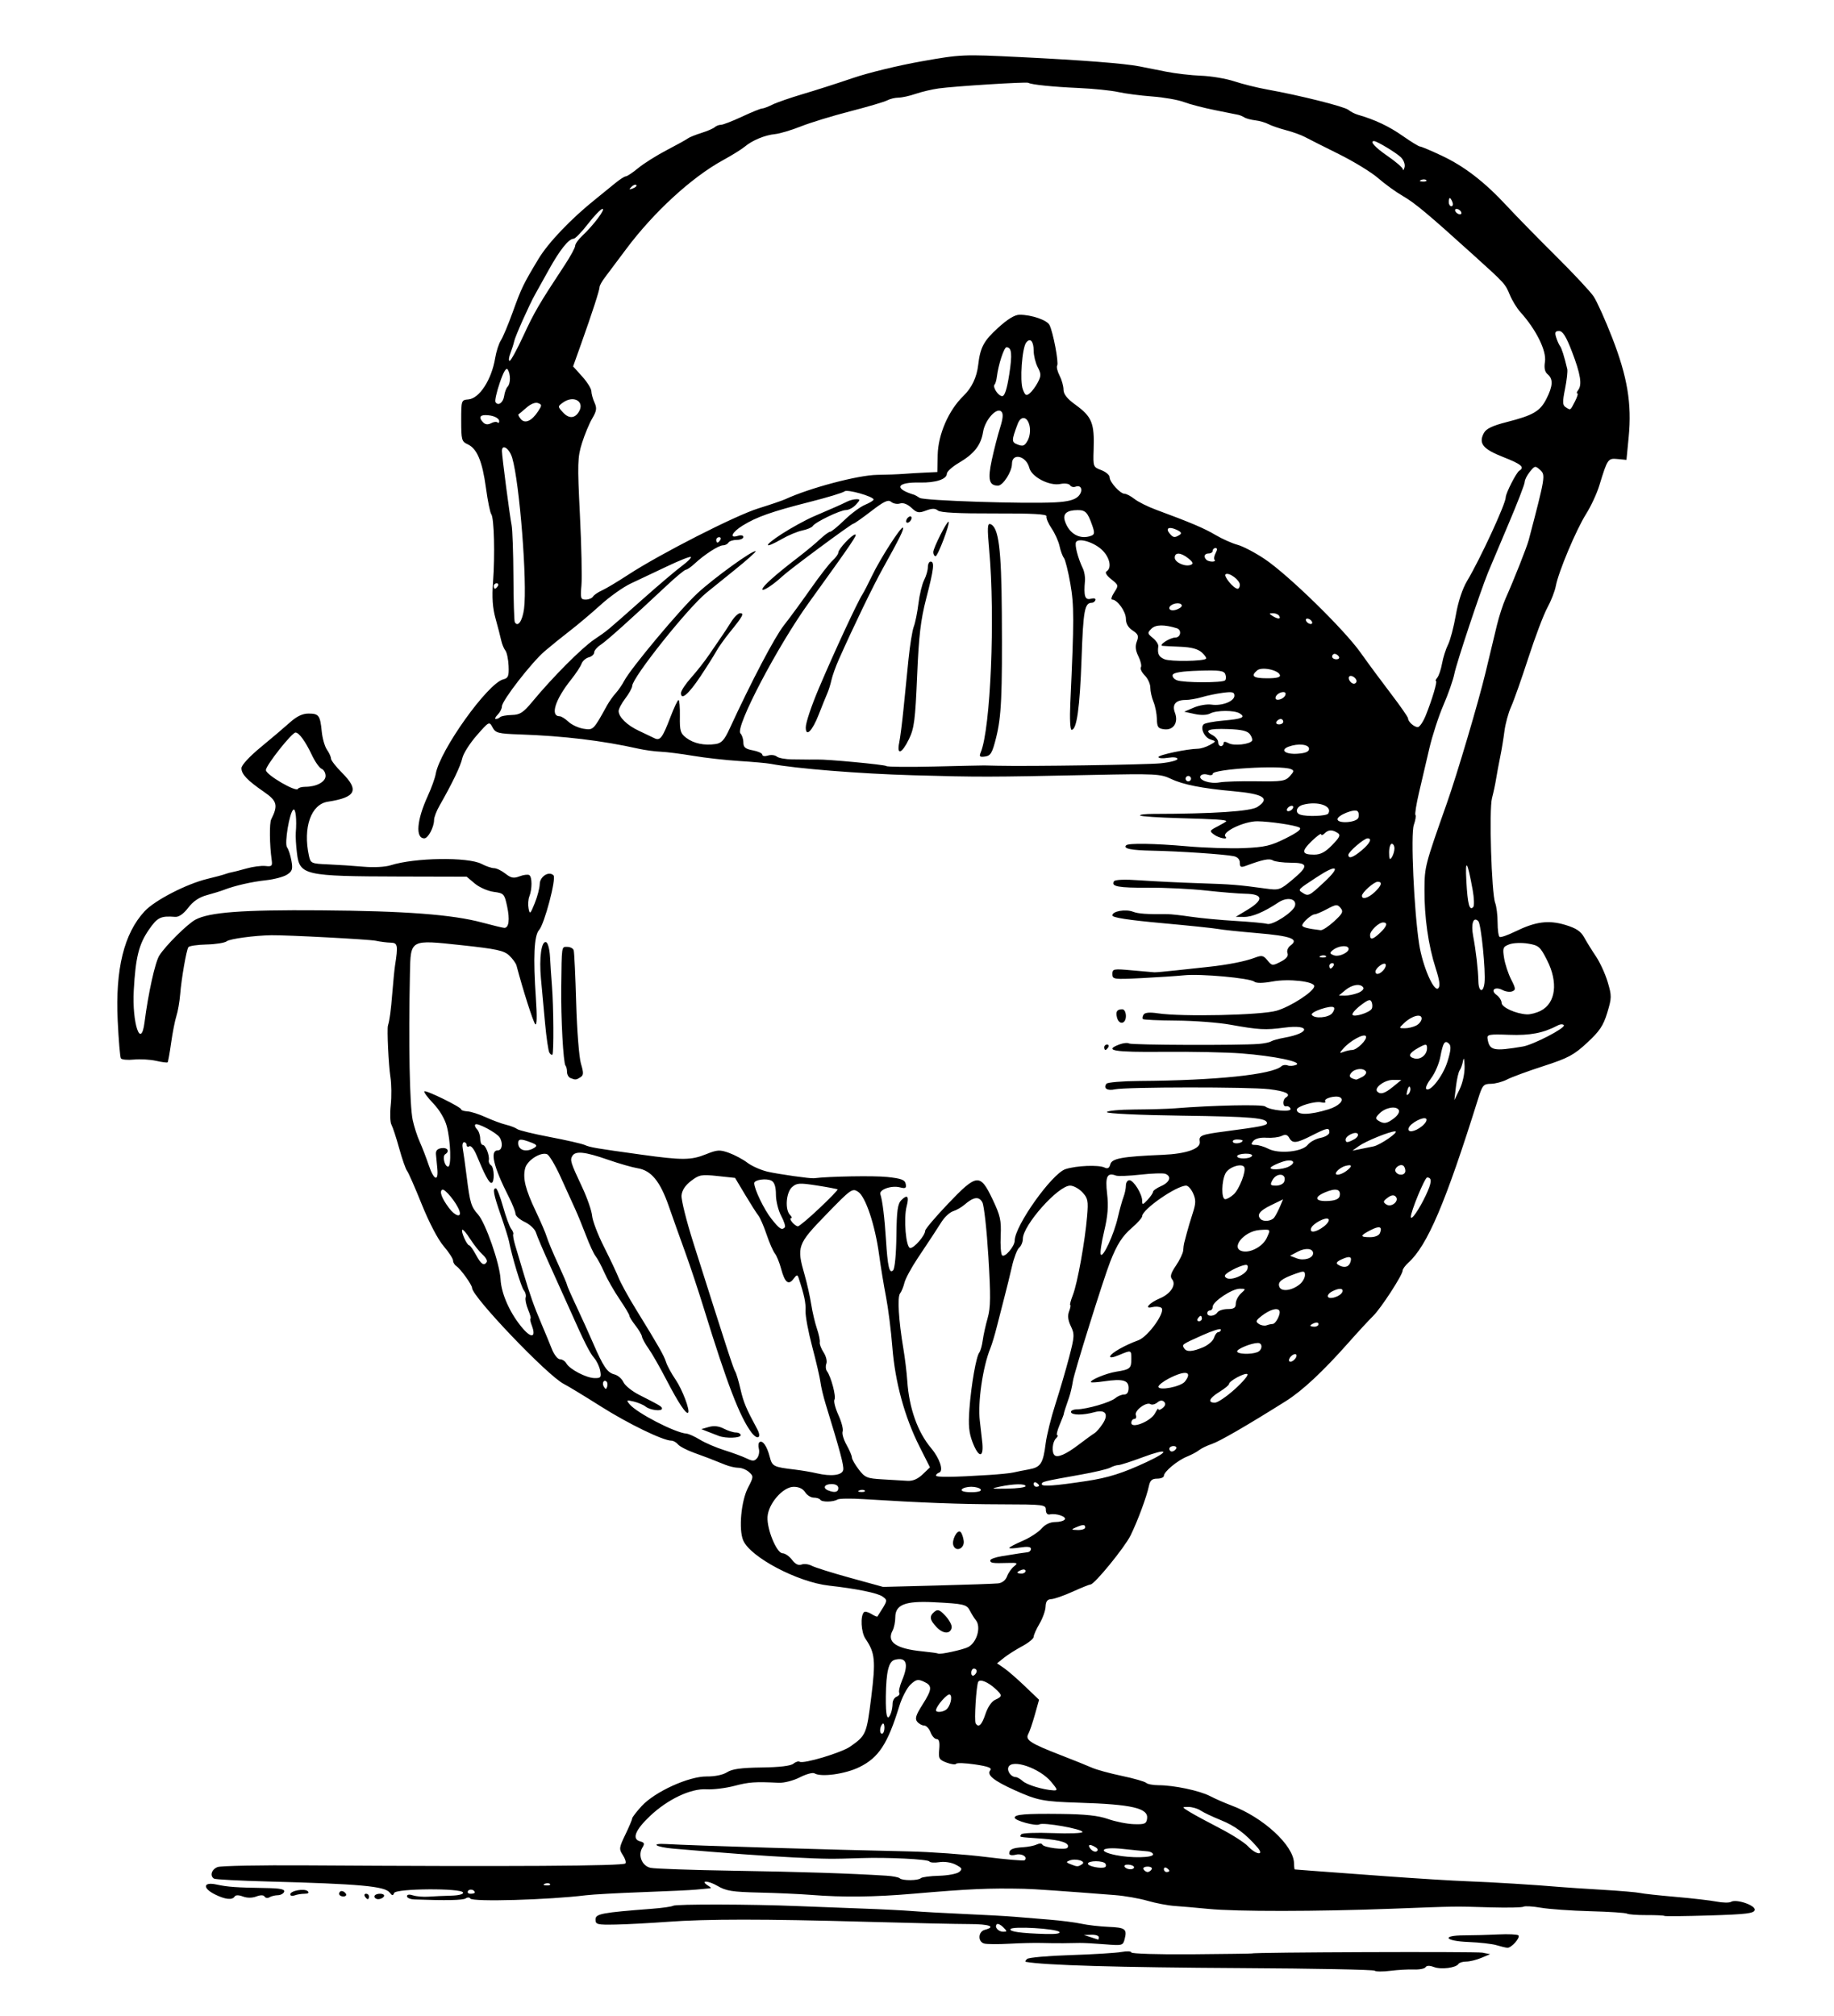 <?xml version="1.0" encoding="utf-8"?>
<svg xmlns="http://www.w3.org/2000/svg" version="1.1" viewBox="0 0 676 743">
	<title>U is for hot water urn.</title>
	<path d="m 506.691,726.357 c -0.378,-0.378 -22.401,-0.805 -48.939,-0.95 -45.422,-0.247 -73.05,-1.052 -79.702,-2.322 -0.247,-0.047 -0.019,-0.517 0.509,-1.045 0.527,-0.527 7.76,-1.171 16.073,-1.431 8.313,-0.26 16.747,-0.778 18.741,-1.153 1.995,-0.374 3.627,-0.293 3.627,0.181 -6e-5,0.474 10.012,0.779 22.25,0.678 12.238,-0.101 22.25,-0.237 22.25,-0.301 0,-0.458 82.609,-0.756 84.871,-0.306 l 2.871,0.57 -3.235,1.36 C 544.226,722.388 541.724,723 540.444,723 c -1.279,0 -2.568,0.392 -2.864,0.871 -0.893,1.444 -6.416,2.142 -9.045,1.142 -1.586,-0.603 -2.684,-0.581 -3.081,0.061 -0.339,0.549 -2.268,0.928 -4.285,0.843 -2.018,-0.085 -5.946,0.134 -8.73,0.487 -2.784,0.353 -5.37,0.332 -5.748,-0.046 z m 44.863,-9.409 c -1.621,-0.484 -6.233,-1.006 -10.25,-1.161 -8.834,-0.339 -10.163,-2.44 -1.553,-2.456 3.163,-0.006 8.787,-0.158 12.5,-0.338 3.712,-0.18 7.047,-0.03 7.411,0.334 0.834,0.834 -2.595,4.702 -4.065,4.587 -0.602,-0.047 -2.421,-0.482 -4.042,-0.966 z M 362.75,716.347 c -2.42,-0.683 -2.236,-4.407 0.25,-5.057 4.322,-1.13 1.624,-2.123 -5.75,-2.116 -4.263,0.004 -21.25,-0.371 -37.75,-0.833 -38.086,-1.067 -58.979,-1.064 -73.5,0.011 -6.325,0.468 -14.875,0.918 -19,1 -6.883,0.136 -7.5,-0.016 -7.5,-1.851 0,-2.116 2.17,-2.529 20.838,-3.965 3.761,-0.289 7.257,-0.785 7.77,-1.102 1.068,-0.66 28.832,-0.59 45.892,0.115 6.325,0.262 17.125,0.674 24,0.916 6.875,0.242 15.2,0.664 18.5,0.937 3.3,0.273 11.85,0.749 19,1.059 7.15,0.309 15.475,0.773 18.5,1.03 3.025,0.257 8.875,0.739 13,1.071 4.125,0.332 9.364,1.008 11.642,1.501 2.278,0.494 6.7,1.005 9.826,1.136 6.31,0.264 7.007,0.773 6.086,4.442 -0.617,2.46 -0.811,2.513 -7.344,1.988 -3.69,-0.296 -7.835,-0.52 -9.21,-0.497 -1.375,0.023 -4.075,0.066 -6,0.096 -1.925,0.03 -5.525,-0.008 -8,-0.085 -2.475,-0.077 -7.875,0.049 -12,0.279 -4.125,0.231 -8.287,0.197 -9.25,-0.074 z M 405,714 c 0,-0.55 -1.238,-0.955 -2.75,-0.9 l -2.75,0.1 L 402,714 c 1.375,0.44 2.612,0.846 2.75,0.9 C 404.887,714.955 405,714.55 405,714 Z m -14.55,-1.937 c -1.246,-1.23 -17.269,-2.164 -17.959,-1.048 -0.584,0.945 3.785,1.558 12.959,1.817 3.709,0.105 5.592,-0.185 5,-0.769 z m -20.712,-1.753 c -0.93,-0.93 -1.971,-1.41 -2.314,-1.067 -0.984,0.984 0.527,2.757 2.35,2.757 1.526,0 1.524,-0.132 -0.035,-1.69 z m 243.761,-4.141 c -0.18,-0.182 -3.147,-0.318 -6.592,-0.301 -3.445,0.017 -6.674,-0.223 -7.175,-0.533 -0.501,-0.31 -6.608,-0.713 -13.572,-0.897 -6.963,-0.184 -15.136,-0.761 -18.161,-1.282 -3.025,-0.521 -5.915,-0.695 -6.423,-0.386 -0.508,0.309 -5.908,0.421 -12,0.249 -14.285,-0.403 -11.754,-0.438 -36.577,0.503 -27.538,1.044 -57.28,1.074 -67.5,0.069 -4.4,-0.433 -10.025,-0.922 -12.5,-1.087 -2.475,-0.165 -6.975,-1.019 -10,-1.898 -3.025,-0.878 -8.425,-1.826 -12,-2.106 -19.214,-1.505 -29.921,-2.248 -33.5,-2.325 -13.133,-0.282 -20.178,0.032 -41,1.827 -14.163,1.221 -25.839,1.353 -37.5,0.424 -4.125,-0.329 -12.748,-0.717 -19.163,-0.862 -9.908,-0.224 -12.222,-0.594 -15.376,-2.455 -3.466,-2.045 -6.657,-2.11 -3.432,-0.07 1.288,0.815 1.284,0.942 -0.029,1.027 -0.825,0.053 -2.85,0.241 -4.5,0.418 -1.65,0.177 -10.425,0.59 -19.5,0.918 -9.075,0.328 -18.525,0.847 -21,1.154 -13.753,1.706 -41.843,2.508 -42.64,1.217 -0.296,-0.478 -1.06,-0.505 -1.699,-0.06 -0.991,0.691 -7.284,0.821 -18.911,0.389 -1.512,-0.056 -2.75,-0.582 -2.75,-1.17 0,-0.658 0.863,-0.785 2.25,-0.332 1.238,0.405 3.825,0.619 5.75,0.477 1.925,-0.142 5.644,-0.31 8.265,-0.374 2.807,-0.068 4.622,-0.542 4.418,-1.155 -0.557,-1.67 -24.761,-1.509 -25.405,0.169 -0.416,1.085 -0.731,1.057 -1.646,-0.15 -1.785,-2.353 -10.937,-3.184 -44.994,-4.088 -10.374,-0.275 -19.262,-0.747 -19.75,-1.049 -1.669,-1.031 -0.89,-3.479 1.362,-4.282 1.238,-0.441 15.75,-0.716 32.25,-0.611 76.216,0.486 117.051,0.243 117.996,-0.701 0.365,-0.365 -0.046,-1.746 -0.913,-3.07 -1.471,-2.246 -1.41,-2.752 0.92,-7.582 1.373,-2.847 2.499,-5.515 2.502,-5.93 0.003,-0.415 1.579,-2.468 3.502,-4.563 4.875,-5.308 17.371,-10.996 23.993,-10.921 2.997,0.034 6.001,-0.591 7.5,-1.561 1.845,-1.194 5.172,-1.652 12.696,-1.747 6.523,-0.083 10.74,-0.581 11.706,-1.382 0.83,-0.689 1.884,-1.021 2.342,-0.738 1.423,0.879 15.422,-3.327 18.671,-5.609 5.81,-4.083 6.021,-4.578 7.706,-18.131 1.696,-13.638 1.427,-16.372 -2.125,-21.602 -1.611,-2.372 -1.946,-8.383 -0.545,-9.784 0.352,-0.352 1.563,-0.064 2.692,0.641 1.129,0.705 2.144,1.138 2.257,0.962 3.89,-6.051 3.854,-5.912 1.927,-7.341 -1.767,-1.311 -9.537,-2.901 -19.775,-4.046 -11.55,-1.292 -28.957,-10.472 -31.613,-16.672 -1.728,-4.035 -0.766,-14.563 1.778,-19.443 2.05,-3.932 2.068,-4.202 0.388,-5.722 C 275.136,541.718 273.387,541 272.218,541 c -1.168,0 -3.383,-0.506 -4.921,-1.125 -5.925,-2.382 -6.937,-2.771 -11.533,-4.428 -2.605,-0.939 -5.247,-2.324 -5.872,-3.078 C 249.267,531.616 248.182,531 247.481,531 244.401,531 231.617,524.801 221.5,518.401 c -6.05,-3.827 -12.22,-7.575 -13.711,-8.328 C 201.863,507.08 174,477.921 174,474.713 c 0,-1.126 -4.256,-7.056 -5.75,-8.012 -0.688,-0.44 -1.25,-1.371 -1.25,-2.07 0,-0.699 -1.578,-3.113 -3.506,-5.366 -2.065,-2.413 -5.368,-8.729 -8.038,-15.374 -2.493,-6.203 -4.935,-11.763 -5.428,-12.357 -0.492,-0.593 -1.79,-4.309 -2.884,-8.257 -1.094,-3.948 -2.384,-7.884 -2.867,-8.747 -0.483,-0.863 -0.598,-4.116 -0.255,-7.228 0.343,-3.113 0.284,-7.805 -0.131,-10.426 -0.666,-4.214 -1.295,-17.548 -0.891,-18.876 0.621,-2.039 1.087,-5.531 1.601,-12 0.328,-4.125 0.772,-8.625 0.987,-10 1.189,-7.589 1.02,-8.498 -1.589,-8.555 -1.375,-0.03 -3.85,-0.345 -5.5,-0.699 -2.418,-0.519 -32.649,-2.121 -38.5,-2.04 -6.067,0.084 -15.347,1.337 -16.405,2.215 -0.704,0.584 -4.061,1.125 -7.46,1.202 -3.399,0.077 -6.417,0.524 -6.708,0.994 -0.753,1.219 -2.539,11.496 -3.016,17.357 -0.223,2.736 -0.848,6.336 -1.39,8 -0.542,1.664 -1.416,6.112 -1.943,9.882 -0.527,3.771 -1.111,7.009 -1.297,7.195 -0.186,0.186 -2.115,-0.062 -4.285,-0.552 -2.171,-0.49 -5.849,-0.698 -8.174,-0.462 -2.325,0.235 -4.473,0.03 -4.773,-0.456 -0.3,-0.486 -0.825,-6.742 -1.166,-13.902 -0.905,-18.997 2.332,-32.138 9.93,-40.318 3.767,-4.055 15.53,-10.113 23.186,-11.94 2.75,-0.657 5.675,-1.444 6.5,-1.75 0.825,-0.306 1.95,-0.618 2.5,-0.693 0.55,-0.075 2.95,-0.691 5.332,-1.368 2.383,-0.677 5.533,-1.091 7,-0.92 2.336,0.272 2.624,-2.2e-4 2.314,-2.189 -0.791,-5.598 -0.886,-13.592 -0.178,-15 2.605,-5.178 2.186,-6.798 -2.617,-10.102 C 91.138,287.623 89,285.378 89,283.13 c 0,-1.103 2.929,-4.281 7.142,-7.75 3.928,-3.234 8.766,-7.341 10.75,-9.125 2.472,-2.224 4.612,-3.247 6.799,-3.25 3.822,-0.006 4.318,0.665 4.902,6.627 0.247,2.525 1.115,5.541 1.928,6.702 0.813,1.161 1.479,2.633 1.479,3.271 0,0.638 1.834,2.994 4.075,5.235 6.429,6.429 5.131,9.069 -5.239,10.657 -6.211,0.951 -9.218,9.545 -6.967,19.914 0.61,2.813 0.85,2.92 7.132,3.187 3.575,0.152 9.425,0.538 13,0.859 3.755,0.336 7.978,0.111 10,-0.534 8.848,-2.822 28.489,-3.112 33.507,-0.496 1.646,0.858 3.72,1.563 4.608,1.567 0.888,0.003 2.763,0.909 4.167,2.013 2.071,1.629 3.053,1.816 5.219,0.993 1.467,-0.558 3.08,-0.759 3.583,-0.448 1.082,0.669 1.093,5.138 0.019,7.879 -0.416,1.062 -0.542,3.053 -0.28,4.424 0.433,2.263 0.642,2.085 2.271,-1.931 0.987,-2.433 1.819,-5.631 1.85,-7.107 0.058,-2.774 3.428,-4.877 5.075,-3.167 1.093,1.135 -3.346,17.947 -5.314,20.129 -1.848,2.049 -2.221,10.017 -1.179,25.221 0.457,6.668 0.372,10.135 -0.234,9.5 -0.762,-0.799 -4.485,-12.441 -6.905,-21.592 -0.232,-0.876 -1.448,-2.557 -2.704,-3.737 -1.923,-1.807 -4.682,-2.403 -17.515,-3.784 -19.152,-2.061 -18.802,-2.251 -19.071,10.39 -0.548,25.78 -0.113,48.73 1.026,54.064 0.51,2.388 1.671,5.988 2.581,8 0.91,2.012 2.411,5.909 3.337,8.659 1.862,5.532 3.632,6.214 3.151,1.214 -0.17,-1.768 -0.395,-4.114 -0.5,-5.213 -0.132,-1.386 0.5,-2.098 2.059,-2.32 2.22,-0.316 3.105,1.173 1.344,2.261 -1.12,0.692 -0.211,4.558 1.072,4.558 1.262,0 0.947,-9.458 -0.497,-14.918 -0.702,-2.653 -2.684,-5.999 -4.96,-8.375 -2.085,-2.176 -3.569,-4.179 -3.297,-4.451 0.577,-0.577 13.589,5.805 13.59,6.665 3.8e-4,0.319 1.033,0.638 2.295,0.711 1.262,0.072 4.314,1.052 6.784,2.177 2.47,1.125 5.825,2.365 7.455,2.756 1.631,0.391 3.462,1.1 4.07,1.575 0.607,0.475 6.007,1.795 12,2.933 5.993,1.138 11.795,2.46 12.895,2.936 2.123,0.92 3.692,1.188 21,3.589 14.948,2.073 18.232,2.053 23.693,-0.149 4.187,-1.688 5.103,-1.744 8.5,-0.522 2.094,0.754 5.157,2.395 6.807,3.646 1.65,1.252 5.025,2.738 7.5,3.304 4.011,0.916 15.706,2.571 17,2.406 5.532,-0.705 22.091,-0.997 26.989,-0.474 5.246,0.559 6.558,1.052 6.849,2.575 0.299,1.565 -0.067,1.776 -2.169,1.248 -3.166,-0.795 -7.785,0.871 -7.171,2.586 0.743,2.075 1.564,8.745 2.065,16.782 0.619,9.918 1.245,12.593 2.623,11.215 0.624,-0.624 1.133,-5.92 1.215,-12.63 0.115,-9.429 0.455,-11.869 1.847,-13.261 2.216,-2.216 2.91,-1.417 1.946,2.242 -1.206,4.577 -0.275,15.434 1.323,15.434 1.484,0 5.475,-4.633 5.5,-6.385 0.009,-0.613 3.769,-5.053 8.355,-9.865 10.69,-11.217 11.876,-11.345 16.445,-1.771 2.874,6.023 3.278,7.813 3.026,13.427 -0.16,3.563 0.074,6.841 0.52,7.286 0.976,0.972 4.638,-3.298 4.638,-5.408 0,-5.418 13.688,-24.696 18.712,-26.354 3.971,-1.31 12.217,-1.652 14.407,-0.597 1.159,0.559 1.765,0.221 2.134,-1.19 0.569,-2.174 4.395,-2.867 19.283,-3.491 8.789,-0.368 14.128,-2.266 13.688,-4.866 -0.384,-2.27 0.443,-2.603 9.398,-3.781 C 464.509,415.308 467,414.821 467,413.998 c 0,-1.953 -5.294,-2.425 -31.25,-2.781 -15.895,-0.218 -27.75,-0.773 -27.75,-1.299 0,-0.505 4.612,-0.945 10.25,-0.978 5.638,-0.033 12.275,-0.224 14.75,-0.424 13.959,-1.13 32.297,-1.52 33.327,-0.709 1.901,1.497 9.858,2.225 9.352,0.856 -0.236,-0.639 -0.935,-1.05 -1.554,-0.912 -1.402,0.312 -1.492,-2.405 -0.109,-3.26 2.031,-1.255 -0.144,-2.309 -6.265,-3.036 -7.373,-0.876 -52.74,-0.835 -56.777,0.052 -2.856,0.627 -4.375,-0.36 -3.159,-2.053 0.376,-0.524 5.859,-0.986 12.184,-1.027 28.18,-0.183 49.039,-2.357 52.372,-5.458 0.48,-0.446 1.492,-0.573 2.25,-0.282 0.758,0.291 2.166,0.202 3.128,-0.199 2.567,-1.067 -8.138,-3.3 -20.25,-4.224 -5.5,-0.42 -18.438,-0.682 -28.75,-0.583 -18.237,0.175 -22.069,-0.468 -16.166,-2.712 1.421,-0.54 3.033,-0.705 3.583,-0.365 0.968,0.598 40.769,0.736 47.834,0.165 1.925,-0.155 3.953,-0.576 4.508,-0.935 0.554,-0.359 2.804,-0.977 5,-1.374 9.617,-1.74 9.556,-4.971 -0.069,-3.696 -7.073,0.937 -9.438,0.809 -19.938,-1.078 -4.4,-0.791 -13.342,-1.473 -19.872,-1.517 -6.53,-0.043 -12.087,-0.294 -12.35,-0.557 -0.263,-0.263 -0.155,-1.001 0.24,-1.641 0.482,-0.78 2.22,-0.937 5.279,-0.478 8.883,1.332 38.064,0.69 43.749,-0.963 5.214,-1.516 13.769,-7.073 13.891,-9.023 0.111,-1.764 -9.392,-2.85 -15.35,-1.754 -3.578,0.658 -6.015,0.683 -6.774,0.068 -1.635,-1.322 -19.704,-2.966 -25.814,-2.348 -2.75,0.278 -9.838,0.747 -15.75,1.042 -10.316,0.514 -10.75,0.454 -10.75,-1.496 0,-1.917 0.41,-1.995 7.25,-1.365 3.987,0.367 7.7,0.69 8.25,0.719 0.55,0.029 4.15,-0.293 8,-0.714 3.85,-0.421 9.25,-1.006 12,-1.298 7.041,-0.75 13.495,-2.024 16.988,-3.353 2.616,-0.996 3.201,-0.874 4.701,0.979 1.636,2.02 1.856,2.043 4.843,0.498 2.136,-1.105 2.94,-2.113 2.531,-3.178 -0.343,-0.894 0.156,-2.117 1.169,-2.865 3.154,-2.33 0.084,-3.455 -12.31,-4.512 -6.557,-0.559 -13.048,-1.244 -14.423,-1.522 -1.375,-0.278 -10.713,-1.252 -20.75,-2.165 -12.361,-1.125 -18.25,-2.039 -18.25,-2.834 0,-1.564 4.832,-2.422 7.634,-1.356 1.954,0.743 4.915,0.949 12.866,0.894 1.1,-0.008 4.925,0.419 8.5,0.947 3.575,0.528 11,1.227 16.5,1.553 5.5,0.326 10.696,0.81 11.546,1.076 2.004,0.627 9.675,-4.346 10.281,-6.665 0.696,-2.66 -2.89,-3.378 -6.126,-1.227 -5.321,3.537 -9.673,5.37 -12.662,5.331 l -3.039,-0.039 4.25,-2.563 c 6.169,-3.719 5.904,-5.82 -0.75,-5.941 -2.475,-0.045 -9,-0.58 -14.5,-1.188 -5.5,-0.608 -15.01,-1.075 -21.133,-1.037 -11.144,0.069 -13.947,-0.446 -12.772,-2.347 0.399,-0.646 3.949,-0.777 9.766,-0.361 5.026,0.36 14.702,0.833 21.501,1.052 12.148,0.39 14.568,0.584 24.699,1.975 4.841,0.665 5.263,0.527 9.686,-3.159 6.157,-5.13 6.062,-6.35 -0.497,-6.369 -2.888,-0.008 -5.86,-0.402 -6.605,-0.874 -1.251,-0.792 -3.766,-0.283 -9.895,2.006 -1.854,0.692 -2.25,0.495 -2.25,-1.119 0,-1.228 -0.84,-2.133 -2.25,-2.424 -3.419,-0.707 -20.173,-1.839 -29.976,-2.026 -7.901,-0.151 -10.889,-0.765 -9.667,-1.988 0.843,-0.843 10.472,-0.687 22.393,0.363 6.6,0.581 16.05,0.884 21,0.673 7.695,-0.328 9.932,-0.851 15.423,-3.604 4.519,-2.265 6.001,-3.448 5,-3.988 -1.598,-0.863 -10.846,-2.239 -15.423,-2.295 -4.925,-0.061 -13.427,4.03 -11.786,5.671 1.233,1.233 -2.38,0.584 -4.214,-0.757 -1.783,-1.304 -1.715,-1.462 1.309,-3.026 1.755,-0.907 3.19,-1.767 3.19,-1.91 0,-0.515 -3.731,-0.759 -17.329,-1.133 -7.606,-0.209 -14.093,-0.644 -14.417,-0.968 -0.323,-0.323 1.85,-0.591 4.829,-0.596 22.138,-0.031 35.915,-0.945 38.354,-2.543 4.887,-3.202 2.416,-4.815 -8.937,-5.833 -11.384,-1.021 -18.465,-2.423 -22.864,-4.528 -3.881,-1.857 -5.676,-1.946 -29.136,-1.455 -38.268,0.802 -41.356,0.807 -66,0.114 -19.548,-0.55 -43.197,-2.449 -52.5,-4.217 -1.375,-0.261 -6.55,-0.726 -11.5,-1.032 -4.95,-0.306 -12.6,-1.165 -17,-1.909 -4.4,-0.743 -9.79,-1.426 -11.977,-1.518 -2.187,-0.091 -5.868,-0.59 -8.179,-1.108 -13.33,-2.987 -27.597,-4.705 -43.703,-5.263 -8.057,-0.279 -8.97,-0.515 -10.087,-2.602 -1.214,-2.269 -1.281,-2.235 -5.853,2.992 -2.544,2.908 -4.923,6.664 -5.287,8.347 -0.617,2.854 -3.725,9.328 -8.422,17.545 -1.095,1.916 -1.992,4.258 -1.992,5.203 0,2.675 -2.182,6.813 -3.593,6.813 -3.349,0 -2.809,-6.696 1.256,-15.576 1.353,-2.955 2.676,-6.622 2.94,-8.149 1.504,-8.693 19.168,-33.427 24.9,-34.866 1.83,-0.459 2.121,-1.192 1.964,-4.951 -0.101,-2.426 -0.637,-4.985 -1.192,-5.685 -0.554,-0.7 -1.249,-2.399 -1.543,-3.774 -0.295,-1.375 -1.225,-4.975 -2.068,-8 -1.096,-3.934 -1.361,-7.778 -0.931,-13.5 0.752,-10 0.399,-23.61 -0.648,-24.972 -0.435,-0.565 -1.317,-4.917 -1.961,-9.669 -1.334,-9.848 -3.29,-14.521 -6.735,-16.09 C 170.174,162.758 170,162.124 170,155.058 c 0,-7.515 0.037,-7.624 2.64,-7.84 4.06,-0.336 8.54,-7.235 9.867,-15.196 0.41,-2.463 1.357,-5.41 2.102,-6.548 0.746,-1.138 2.688,-5.757 4.315,-10.263 3.292,-9.117 3.897,-10.371 9.495,-19.687 3.67,-6.108 12.079,-14.92 21.149,-22.165 2.163,-1.728 5.347,-4.315 7.077,-5.75 C 228.374,66.174 230.184,65 230.667,65 c 0.483,0 2.557,-1.384 4.61,-3.076 2.053,-1.692 6.768,-4.657 10.478,-6.589 3.71,-1.932 7.196,-3.864 7.746,-4.293 0.55,-0.429 2.8,-1.343 5,-2.032 2.2,-0.688 4.428,-1.647 4.95,-2.13 C 263.973,46.396 265.004,46 265.742,46 c 0.738,0 4.229,-1.35 7.758,-3 3.529,-1.65 6.849,-3 7.377,-3 0.528,0 2.235,-0.64 3.792,-1.422 1.557,-0.782 6.656,-2.552 11.331,-3.932 4.675,-1.38 13,-4.049 18.5,-5.93 5.5,-1.881 16.75,-4.616 25,-6.077 14.783,-2.618 15.311,-2.642 36.5,-1.597 23.015,1.135 38.353,2.328 44,3.423 1.925,0.373 6.322,1.246 9.771,1.941 3.449,0.694 9.285,1.371 12.968,1.505 3.683,0.134 9.186,1.064 12.229,2.069 3.043,1.004 8.457,2.352 12.032,2.994 12.088,2.172 28.491,6.282 30,7.517 0.825,0.675 2.4,1.486 3.5,1.802 6.242,1.794 11.464,4.255 16.459,7.759 3.096,2.171 5.998,3.948 6.45,3.948 0.452,0 4.032,1.51 7.957,3.356 8.43,3.965 15.877,9.715 24.13,18.633 3.303,3.569 11.323,11.764 17.823,18.212 6.5,6.448 12.821,13.203 14.046,15.012 1.225,1.809 4.325,8.688 6.889,15.288 5.605,14.429 7.255,24.349 6.073,36.5 l -0.827,8.5 -3.243,-0.313 c -3.585,-0.346 -3.742,-0.121 -6.751,9.726 -0.91,2.977 -3.101,7.702 -4.87,10.5 -3.655,5.78 -10.199,21.344 -11.179,26.587 -0.36,1.925 -1.763,5.519 -3.118,7.988 -1.355,2.468 -4.507,10.793 -7.004,18.5 -2.497,7.707 -5.359,15.812 -6.359,18.012 -1,2.2 -2.105,6.25 -2.454,9 -0.35,2.75 -1.056,7.025 -1.569,9.5 -0.513,2.475 -1.182,6.075 -1.487,8 -0.305,1.925 -0.992,5.152 -1.527,7.172 -1.123,4.237 -0.187,35.043 1.173,38.623 0.488,1.284 0.888,4.529 0.888,7.211 0,2.682 0.338,5.079 0.75,5.328 0.412,0.249 3,-0.65 5.75,-1.997 7.501,-3.674 12.273,-4.301 18.48,-2.43 3.976,1.199 5.69,2.335 6.93,4.593 0.906,1.65 2.867,4.815 4.358,7.033 1.491,2.218 3.435,6.471 4.32,9.449 1.5,5.05 1.489,5.811 -0.164,11.271 -1.444,4.77 -2.818,6.822 -7.415,11.079 -4.906,4.542 -7.004,5.664 -16.075,8.598 -5.738,1.856 -11.783,4.079 -13.433,4.941 -1.65,0.862 -4.34,1.581 -5.978,1.598 -2.727,0.028 -3.123,0.495 -4.7,5.531 -12.024,38.415 -18.677,54.034 -25.736,60.422 -1.148,1.039 -2.087,2.333 -2.087,2.875 0,1.617 -8.043,14.001 -10.876,16.746 -1.443,1.399 -5.549,5.846 -9.124,9.882 -9.441,10.66 -16.987,17.693 -23.114,21.541 -14.244,8.948 -24.337,14.791 -27.217,15.755 -1.743,0.584 -3.845,1.599 -4.67,2.255 -0.825,0.657 -2.85,1.738 -4.5,2.404 -3.514,1.418 -8.5,5.565 -8.5,7.071 0,0.576 -1.116,1.048 -2.481,1.048 -1.901,0 -2.614,0.642 -3.051,2.75 -0.808,3.894 -4.176,12.961 -6.766,18.214 C 414.533,570.362 403.4,584 401.978,584 c -0.401,0 -3.373,1.197 -6.604,2.66 -3.231,1.463 -6.774,2.701 -7.874,2.75 -1.45,0.065 -2.027,0.822 -2.1,2.752 -0.055,1.464 -1.067,4.303 -2.25,6.307 -1.183,2.004 -2.15,4.182 -2.15,4.839 0,0.657 -1.913,2.219 -4.25,3.472 -2.337,1.253 -5.375,3.182 -6.75,4.288 l -2.5,2.01 2.5,1.692 c 1.375,0.931 4.86,3.95 7.744,6.711 l 5.244,5.019 -1.54,5.5 c -0.847,3.025 -1.949,6.249 -2.449,7.164 -1.166,2.136 0.839,3.431 12.001,7.755 4.675,1.811 9.85,3.893 11.5,4.628 1.65,0.735 6.6,2.091 11,3.014 4.4,0.923 8.428,2.074 8.95,2.558 0.522,0.484 2.577,0.88 4.566,0.88 5.659,0 15.138,1.996 18.984,3.998 1.925,1.002 5.455,2.551 7.844,3.442 11.756,4.384 23.017,14.764 23.12,21.311 0.019,1.238 0.148,2.27 0.285,2.295 0.138,0.025 3.175,0.26 6.75,0.523 3.575,0.263 15.725,1.158 27,1.988 11.275,0.831 24.775,1.663 30,1.85 8.776,0.314 25.683,1.358 34,2.1 1.925,0.172 8.9,0.632 15.5,1.024 6.6,0.392 12.9,0.926 14,1.188 1.1,0.262 6.95,0.903 13,1.424 6.05,0.522 12.885,1.31 15.188,1.751 2.304,0.441 4.693,0.49 5.309,0.11 1.921,-1.187 9.103,1.239 8.773,2.963 -0.245,1.28 -3.001,1.618 -16.619,2.035 -8.979,0.275 -16.473,0.351 -16.653,0.169 z M 175,697.559 c 0,-1.055 -1.919,-1.499 -2.49,-0.575 -0.345,0.559 0.073,1.016 0.931,1.016 0.857,0 1.559,-0.198 1.559,-0.441 z m 27.729,-3.163 c -0.332,-0.332 -1.195,-0.368 -1.917,-0.079 -0.798,0.319 -0.561,0.556 0.604,0.604 1.054,0.043 1.645,-0.193 1.312,-0.525 z m 136.672,-2.13 c 0.404,-0.404 3.411,-0.805 6.682,-0.891 3.271,-0.086 6.623,-0.716 7.448,-1.401 1.295,-1.075 1.122,-1.443 -1.266,-2.691 -1.593,-0.833 -4.136,-1.227 -5.997,-0.93 -1.777,0.284 -3.445,0.17 -3.706,-0.252 -0.514,-0.831 -15.371,-1.569 -25.062,-1.244 -11.094,0.372 -12.959,0.353 -25,-0.243 -10.662,-0.528 -24.988,-1.575 -44.25,-3.234 -6.638,-0.572 -8.854,-2.07 -2.5,-1.69 9.062,0.542 60.453,2.101 89.25,2.707 7.975,0.168 20.724,1.086 28.331,2.04 7.607,0.954 14.065,1.501 14.35,1.216 1.213,-1.213 -0.999,-2.61 -3.242,-2.047 C 373.014,683.962 372,683.78 372,683.167 c 0,-1.513 1.27,-2.088 5.112,-2.314 1.864,-0.11 4.139,-0.568 5.058,-1.018 0.918,-0.45 1.818,-0.44 2,0.023 0.445,1.133 8.701,2.161 9.319,1.16 1.029,-1.665 -2.265,-2.823 -9.489,-3.336 -8.972,-0.637 -8.241,-0.484 -7.565,-1.577 0.304,-0.492 5.506,-0.699 11.559,-0.459 6.053,0.24 11.006,0.057 11.006,-0.406 0,-1.105 -14.495,-3.67 -15.886,-2.81 C 381.883,673.19 374,671.053 374,669.958 c 0,-1.21 3.92,-1.529 17,-1.382 9.048,0.101 13.865,0.622 17.441,1.887 2.717,0.961 6.992,1.812 9.5,1.892 3.979,0.127 4.599,-0.132 4.87,-2.037 0.549,-3.859 -5.502,-5.271 -25.191,-5.88 -13.058,-0.403 -15.231,-0.826 -23.574,-4.588 -7.768,-3.502 -10.441,-5.669 -9.055,-7.339 0.73,-0.88 -0.701,-1.437 -5.559,-2.163 -3.598,-0.538 -6.744,-0.651 -6.991,-0.252 -0.247,0.399 -1.833,0.203 -3.526,-0.435 -2.793,-1.054 -3.044,-1.507 -2.719,-4.912 0.247,-2.595 -0.043,-3.75 -0.944,-3.75 -0.716,0 -1.729,-1.125 -2.252,-2.5 -0.523,-1.375 -1.582,-2.5 -2.353,-2.5 -0.771,0 -1.926,-0.631 -2.565,-1.401 -0.914,-1.102 -0.513,-2.426 1.878,-6.196 3.693,-5.824 3.773,-7.112 0.531,-8.589 -2.145,-0.977 -2.855,-0.819 -4.884,1.086 -1.306,1.226 -3.161,4.788 -4.122,7.915 -4.303,13.991 -7.605,19.031 -14.758,22.531 -5.208,2.548 -14.112,3.77 -16.54,2.27 -0.615,-0.38 -3.034,0.286 -5.375,1.481 -2.365,1.207 -5.825,2.096 -7.784,2.001 -8.807,-0.427 -10.885,-0.28 -16.366,1.154 -3.212,0.84 -7.817,1.403 -10.235,1.251 -5.797,-0.365 -14.312,3.666 -20.869,9.879 -5.447,5.161 -6.743,8.496 -3.62,9.313 1.58,0.413 1.744,0.844 0.861,2.257 -1.781,2.851 -0.198,6.802 3.007,7.506 1.544,0.339 15.382,0.818 30.751,1.063 24.717,0.395 42.718,0.981 56.168,1.828 2.323,0.146 4.535,0.578 4.917,0.959 0.921,0.921 6.83,0.89 7.761,-0.041 z M 424.5,689 c 0.34,-0.55 -0.335,-1 -1.5,-1 -1.165,0 -1.84,0.45 -1.5,1 0.34,0.55 1.015,1 1.5,1 0.485,0 1.16,-0.45 1.5,-1 z m 6.5,0.559 c 0,-0.243 -0.45,-0.719 -1,-1.059 -0.55,-0.34 -1,-0.141 -1,0.441 0,0.582 0.45,1.059 1,1.059 0.55,0 1,-0.198 1,-0.441 z M 407.457,686.931 C 406.707,685.716 401,685.718 401,686.934 c 0,0.944 4.852,1.938 6.266,1.283 0.421,-0.195 0.507,-0.774 0.191,-1.286 z M 418,688.213 c 0,-0.433 -0.91,-0.856 -2.022,-0.939 -1.112,-0.084 -1.76,0.27 -1.441,0.787 0.703,1.137 3.463,1.258 3.463,0.152 z m -19.165,-1.089 c 1.713,-1.086 -2.268,-2.278 -4.608,-1.38 -1.345,0.516 -1.294,0.719 0.346,1.361 2.556,1.001 2.711,1.002 4.261,0.019 z M 425.008,683.5 c 5.2e-4,-0.55 -1.014,-1.066 -2.253,-1.147 -1.24,-0.081 -5.292,-0.48 -9.004,-0.888 -7.717,-0.848 -9.557,0.839 -2.5,2.292 5.61,1.155 13.757,1.003 13.758,-0.257 z m -21.151,-2.61 c -2.157,-1.367 -3.215,-1.027 -1.866,0.599 0.68,0.819 1.683,1.213 2.229,0.875 0.603,-0.373 0.461,-0.951 -0.363,-1.474 z m 59.548,-0.069 c -4.395,-5.025 -8.222,-7.867 -13.405,-9.955 -3.025,-1.218 -6.388,-2.812 -7.473,-3.541 -1.085,-0.729 -3.11,-1.324 -4.5,-1.322 -2.504,0.004 -2.498,0.021 0.567,1.891 1.702,1.038 6.686,3.736 11.076,5.996 4.389,2.26 9.038,5.234 10.329,6.609 3.042,3.238 6.218,3.538 3.405,0.322 z M 387.455,656.75 c -4.262,-5.088 -14.536,-8.587 -15.77,-5.372 -0.559,1.456 1.048,3.622 2.686,3.622 0.534,0 1.704,0.663 2.6,1.474 1.566,1.418 7.535,3.216 11.368,3.425 1.585,0.087 1.463,-0.349 -0.884,-3.15 z M 326,636.833 c 0,-1.192 -0.313,-1.854 -0.696,-1.471 C 324.224,636.443 324.072,639 325.088,639 325.59,639 326,638.025 326,636.833 Z M 363.231,631.75 c 0.824,-2.506 2.295,-4.655 3.583,-5.237 2.733,-1.235 2.726,-1.677 -0.065,-4.19 -2.677,-2.41 -5.5,-3.537 -6.164,-2.463 -0.716,1.159 -1.556,14.379 -0.973,15.322 1.09,1.764 2.281,0.634 3.619,-3.432 z m -34.838,-0.332 c 0.334,-0.87 0.607,-2.459 0.607,-3.531 0,-1.072 0.672,-2.208 1.494,-2.523 0.822,-0.315 1.258,-0.956 0.968,-1.425 -0.289,-0.468 0.163,-2.501 1.006,-4.517 2.583,-6.181 1.688,-8.785 -2.634,-7.665 -2.276,0.59 -3.198,4.332 -3.323,13.493 -0.101,7.401 0.567,9.592 1.881,6.168 z m 20.222,-1.184 c 1.604,-1.056 2.639,-4.96 1.502,-5.662 -0.858,-0.53 -5.117,4.324 -5.117,5.832 0,0.825 2.266,0.719 3.615,-0.17 z M 360,615.941 C 360,615.423 359.55,615 359,615 c -0.55,0 -1,0.702 -1,1.559 0,0.857 0.45,1.281 1,0.941 0.55,-0.34 1,-1.041 1,-1.559 z m -3.103,-8.886 c 3.208,-1.717 4.808,-7.416 2.783,-9.912 -0.606,-0.746 -1.569,-2.281 -2.14,-3.411 -1.208,-2.389 -2.191,-2.622 -13.458,-3.187 C 333.649,590.023 330,591.46 330,596.091 c 0,1.672 -0.448,3.878 -0.996,4.902 -2.27,4.241 1.224,6.687 10.937,7.658 3.058,0.306 5.686,0.673 5.841,0.817 0.523,0.485 9.232,-1.406 11.115,-2.413 z m -11.691,-7.336 c -2.583,-2.749 -2.749,-4.024 -0.743,-5.688 1.191,-0.988 1.942,-0.697 4.037,1.564 1.416,1.528 2.44,3.476 2.276,4.33 -0.473,2.455 -3.164,2.355 -5.57,-0.206 z m 22.708,-16.112 c 1.471,-0.159 2.751,-1.171 3.277,-2.593 0.475,-1.283 1.638,-2.947 2.586,-3.699 1.528,-1.211 1.27,-1.352 -2.277,-1.244 -5.628,0.172 -6.5,0.046 -6.5,-0.94 0,-0.478 1.913,-1.173 4.25,-1.544 2.337,-0.372 5.15,-0.824 6.25,-1.004 1.1,-0.18 2.562,-0.386 3.25,-0.456 0.688,-0.07 1.25,-0.635 1.25,-1.255 0,-0.756 -1.32,-0.917 -4,-0.488 -2.2,0.352 -4,0.422 -4,0.156 0,-0.266 2.197,-1.429 4.883,-2.585 2.686,-1.155 5.833,-3.193 6.993,-4.528 1.342,-1.543 3.184,-2.427 5.058,-2.427 1.621,0 3.218,-0.437 3.548,-0.971 0.653,-1.056 -3.229,-2.345 -5.546,-1.841 -0.872,0.189 -1.437,-0.474 -1.44,-1.688 -0.004,-1.918 -0.684,-2.001 -16.5,-2.035 -15.178,-0.033 -29.215,-0.564 -50.854,-1.923 -4.597,-0.289 -8.849,-0.222 -9.45,0.149 -1.558,0.963 -5.749,1.027 -6.324,0.096 C 302.101,552.354 301.012,552 299.949,552 c -1.063,0 -2.495,-0.9 -3.182,-2 -0.805,-1.289 -2.318,-1.994 -4.258,-1.982 -3.958,0.024 -9.353,6.266 -9.609,11.118 -0.242,4.593 3.396,13.361 5.548,13.372 0.923,0.004 2.492,1.087 3.487,2.406 1.207,1.6 2.375,2.181 3.509,1.746 0.935,-0.359 2.642,-0.149 3.793,0.467 1.151,0.616 7.531,2.617 14.178,4.447 l 12.085,3.327 20,-0.517 c 11,-0.284 21.086,-0.634 22.414,-0.777 z m -16.494,-13.955 c -0.746,-1.943 1.483,-6.149 2.644,-4.988 0.483,0.483 1.004,1.976 1.157,3.316 0.318,2.783 -2.842,4.172 -3.801,1.672 z M 378,579.031 c 0,-0.533 -0.675,-0.71 -1.5,-0.393 -0.825,0.317 -1.5,0.752 -1.5,0.969 0,0.216 0.675,0.393 1.5,0.393 0.825,0 1.5,-0.436 1.5,-0.969 z M 400,563 c 0,-1.174 -0.769,-1.174 -3.5,0 -1.772,0.762 -1.687,0.867 0.75,0.93 C 398.762,563.968 400,563.55 400,563 Z m -91,-14.5 c 0,-0.933 -0.944,-1.5 -2.5,-1.5 -2.615,0 -3.401,1.47 -1.25,2.338 2.382,0.961 3.75,0.655 3.75,-0.838 z m 9.729,0.896 c -0.332,-0.332 -1.195,-0.368 -1.917,-0.079 -0.798,0.319 -0.561,0.556 0.604,0.604 1.054,0.043 1.645,-0.193 1.312,-0.525 z M 361.5,549 c -0.34,-0.55 -1.915,-1 -3.5,-1 -1.585,0 -3.16,0.45 -3.5,1 -0.374,0.605 1.009,1 3.5,1 2.491,0 3.874,-0.395 3.5,-1 z m 16.5,-1.212 c 0,-0.996 -4.315,-0.921 -9.5,0.166 -3.558,0.745 -3.253,0.826 2.75,0.73 3.712,-0.059 6.75,-0.462 6.75,-0.896 z m 5,-0.229 c 0,-0.243 -0.45,-0.719 -1,-1.059 -0.55,-0.34 -1,-0.141 -1,0.441 0,0.582 0.45,1.059 1,1.059 0.55,0 1,-0.198 1,-0.441 z m 17.5,-1.679 c 8.043,-1.218 13.425,-2.925 22.25,-7.057 8.756,-4.099 7.799,-5.2 -1.5,-1.726 -4.263,1.592 -8.319,2.897 -9.014,2.899 -0.695,0.002 -2.045,0.429 -3,0.95 -0.955,0.52 -5.786,1.669 -10.736,2.552 -14.17,2.529 -14.5,2.61 -14.5,3.562 0,0.942 4.717,0.605 16.5,-1.18 z m -60.415,-2.462 2.694,-2.581 -3.862,-7.669 c -5.5,-10.922 -8.987,-23.699 -10.008,-36.669 -0.476,-6.05 -1.525,-14.375 -2.33,-18.5 -0.805,-4.125 -1.951,-11.1 -2.546,-15.5 -1.482,-10.956 -4.966,-21.409 -7.74,-23.227 -2.133,-1.398 -2.623,-1.049 -11.76,8.374 -10.675,11.009 -10.958,11.809 -7.931,22.353 0.869,3.025 1.947,7.842 2.396,10.705 0.449,2.863 1.399,6.913 2.112,9 0.712,2.087 1.187,4.347 1.054,5.021 -0.133,0.675 0.501,2.359 1.407,3.742 0.907,1.384 1.366,3.251 1.021,4.15 -0.345,0.899 -0.251,2.14 0.21,2.758 1.508,2.024 3.462,9.386 2.783,10.485 -0.365,0.591 0.285,3.158 1.445,5.704 1.16,2.546 1.864,5.267 1.565,6.047 -0.299,0.78 0.345,2.999 1.431,4.933 1.086,1.933 1.974,4.022 1.974,4.64 0,0.619 1.132,2.609 2.515,4.422 2.296,3.01 3.058,3.328 8.75,3.652 3.429,0.195 7.561,0.441 9.18,0.547 1.986,0.13 3.823,-0.648 5.64,-2.389 z M 364.5,543.652 c 3.85,-0.243 7.9,-0.655 9,-0.915 1.1,-0.26 3.682,-0.777 5.738,-1.148 4.368,-0.789 5.248,-2.151 6.193,-9.589 0.385,-3.025 2.004,-9.55 3.598,-14.5 1.595,-4.95 3.868,-12.719 5.052,-17.265 1.981,-7.603 2.031,-8.518 0.625,-11.42 -1.055,-2.179 -1.254,-3.876 -0.642,-5.485 0.487,-1.281 0.676,-2.33 0.419,-2.33 -0.257,0 0.19,-1.688 0.993,-3.75 1.67,-4.29 4.455,-19.745 5.235,-29.058 0.47,-5.605 0.273,-6.58 -1.766,-8.75 -1.262,-1.343 -3.288,-2.442 -4.502,-2.442 -4.442,0 -17.429,14.617 -17.439,19.628 -0.002,1.17 -0.606,2.627 -1.342,3.237 -0.735,0.61 -1.928,3.703 -2.649,6.872 -0.722,3.169 -1.965,8.238 -2.763,11.263 -0.798,3.025 -2.058,7.94 -2.8,10.921 -0.742,2.982 -1.823,6.582 -2.402,8 -2.797,6.85 -4.705,19.96 -3.893,26.748 0.449,3.757 0.875,7.505 0.946,8.33 0.478,5.532 -1.446,5.282 -3.644,-0.475 -1.319,-3.453 -1.577,-6.251 -1.13,-12.25 0.663,-8.909 2.489,-19.307 3.648,-20.775 0.434,-0.55 1,-2.575 1.259,-4.5 0.258,-1.925 1.076,-5.622 1.817,-8.215 1.093,-3.826 1.142,-8.086 0.261,-22.606 -0.597,-9.84 -1.593,-18.839 -2.213,-19.998 -1.241,-2.319 -3.24,-2.06 -6.597,0.853 -1.1,0.955 -2.98,2.033 -4.177,2.395 -1.198,0.363 -3.1,2.102 -4.227,3.865 -2.693,4.212 -3.784,5.872 -8.841,13.453 -2.335,3.5 -4.534,7.577 -4.888,9.058 -0.354,1.482 -1.078,3.247 -1.609,3.922 -1.047,1.33 -0.536,9.934 1.203,20.272 0.602,3.575 1.257,8.975 1.456,12 0.657,9.972 3.816,18.868 8.795,24.768 3.174,3.761 4.699,8.428 2.945,9.012 -0.637,0.212 -1.158,0.699 -1.158,1.081 0,0.694 6.28,0.626 19.5,-0.209 z m -53.69,-1.876 c 0.29,-1.53 -1.174,-7.011 -6.482,-24.276 -0.845,-2.75 -1.712,-6.4 -1.925,-8.111 -0.213,-1.711 -1.573,-7.561 -3.022,-13 -1.449,-5.439 -2.56,-11.404 -2.469,-13.256 0.144,-2.923 -0.455,-5.76 -2.56,-12.134 -0.414,-1.254 -0.719,-1.197 -1.858,0.35 -1.839,2.498 -3.22,1.396 -4.561,-3.642 -0.616,-2.314 -1.661,-4.883 -2.323,-5.708 -0.661,-0.825 -2.035,-3.975 -3.052,-7 -1.017,-3.025 -2.388,-6.175 -3.046,-7 -0.658,-0.825 -2.855,-4.278 -4.881,-7.673 l -3.684,-6.173 -6.477,-0.694 c -5.929,-0.635 -6.753,-0.483 -9.746,1.8 -2.146,1.637 -3.357,3.48 -3.524,5.367 -0.14,1.58 1.812,9.398 4.339,17.373 12.508,39.482 14.815,46.576 15.443,47.5 0.374,0.55 1.252,3.475 1.951,6.5 1.144,4.949 2.008,7.014 6.176,14.754 1.741,3.233 0.104,4.181 -2.125,1.231 -4.275,-5.659 -8.993,-17.942 -17.474,-45.485 -2.032,-6.6 -5.168,-16.05 -6.969,-21 -1.801,-4.95 -4.527,-12.6 -6.06,-17 -3.182,-9.137 -6.463,-13.111 -11.484,-13.91 -1.925,-0.306 -6.875,-1.73 -11,-3.164 -8.393,-2.917 -11.85,-3.287 -13.021,-1.392 -0.954,1.543 -0.676,2.432 3.623,11.58 1.839,3.913 3.479,8.638 3.645,10.5 0.166,1.862 2.121,6.985 4.344,11.385 2.223,4.4 4.67,9.575 5.438,11.5 0.768,1.925 3.614,7.1 6.325,11.5 8.466,13.742 10.391,17.121 11.167,19.598 0.414,1.321 1.991,4.211 3.505,6.421 2.467,3.603 5.409,11.379 4.607,12.181 -0.706,0.706 -3.624,-3.693 -7.825,-11.799 -2.451,-4.729 -5.478,-10.033 -6.726,-11.786 -1.248,-1.753 -2.354,-3.763 -2.457,-4.466 -0.103,-0.703 -1.186,-2.548 -2.406,-4.099 C 232.998,487 232,485.386 232,484.966 c 0,-0.421 -1.637,-3.172 -3.637,-6.115 -2,-2.943 -4.531,-7.375 -5.623,-9.85 -1.092,-2.475 -2.534,-5.175 -3.203,-6 -0.669,-0.825 -2.238,-4.2 -3.488,-7.5 -1.249,-3.3 -3.094,-7.8 -4.1,-10 -1.005,-2.2 -3.412,-7.494 -5.347,-11.765 -1.935,-4.271 -4.172,-8.016 -4.971,-8.322 -2.373,-0.91 -7.338,2.279 -8.066,5.181 -0.932,3.712 0.076,7.776 3.944,15.907 1.832,3.85 3.655,8.117 4.052,9.483 0.397,1.366 2.233,5.755 4.08,9.754 1.847,3.999 3.359,7.53 3.359,7.845 0,0.316 1.525,3.801 3.39,7.746 1.864,3.945 4.654,10.097 6.199,13.672 3.796,8.783 5.257,10.923 7.908,11.589 1.238,0.311 2.717,1.587 3.286,2.835 0.569,1.249 3.165,3.351 5.769,4.673 7.8,3.958 8.447,4.348 8.447,5.078 0,1.114 -4.35,0.595 -6,-0.715 -0.825,-0.655 -2.816,-1.505 -4.425,-1.888 -2.669,-0.636 -2.801,-0.548 -1.515,1.002 2.693,3.245 16.774,10.521 20.939,10.819 0.825,0.059 3.075,1.073 5,2.253 1.925,1.18 5.975,2.921 9,3.868 3.025,0.947 6.712,2.309 8.193,3.025 2.253,1.09 2.885,1.072 3.868,-0.113 0.646,-0.779 0.939,-2.318 0.651,-3.42 -0.288,-1.102 -0.167,-2.225 0.269,-2.494 1.169,-0.723 2.72,1.528 3.72,5.399 0.925,3.584 1.361,3.806 9.3,4.748 2.475,0.294 6.075,0.906 8,1.36 5.372,1.267 9.432,0.753 9.81,-1.243 z M 265,529.277 c -0.825,-0.311 -2.625,-1.007 -4,-1.547 l -2.5,-0.982 2.785,-0.797 c 1.853,-0.53 3.693,-0.323 5.5,0.62 1.493,0.779 3.503,1.419 4.465,1.423 0.963,0.003 1.75,0.456 1.75,1.006 0,1.052 -5.44,1.241 -8,0.277 z m 132.679,3.137 c 2.424,-1.85 4.992,-3.713 5.706,-4.139 0.715,-0.427 2.112,-2.036 3.106,-3.577 2.273,-3.526 0.923,-5.303 -3.168,-4.172 -4.113,1.137 -8.253,1.124 -8.558,-0.027 -0.146,-0.55 0.86,-1.021 2.235,-1.046 3.718,-0.069 12.273,-2.564 14.079,-4.106 0.868,-0.741 2.331,-1.348 3.25,-1.348 1.103,0 1.671,-0.826 1.671,-2.43 0,-2.854 -2.159,-3.44 -9,-2.442 -2.475,0.361 -4.654,0.513 -4.843,0.338 -0.717,-0.666 5.521,-3.291 9.216,-3.878 5.152,-0.819 5.627,-1.211 5.627,-4.646 0,-3.412 0.036,-3.401 -4.609,-1.46 -2.25,0.94 -3.41,1.076 -3.175,0.372 0.404,-1.213 5.532,-4.108 10.322,-5.829 3.722,-1.337 10.405,-10.823 8.468,-12.02 -0.675,-0.417 -2.148,-0.518 -3.273,-0.224 -3.217,0.841 -1.135,-1.585 2.755,-3.211 4.017,-1.679 6.192,-5.045 4.543,-7.032 -0.839,-1.011 -0.492,-2.242 1.431,-5.076 1.396,-2.057 2.595,-4.578 2.663,-5.601 0.069,-1.023 0.218,-2.198 0.332,-2.61 0.114,-0.412 0.557,-2.1 0.985,-3.75 0.428,-1.65 1.417,-4.968 2.198,-7.372 1.168,-3.597 1.194,-4.883 0.146,-7.25 C 439.085,438.295 437.929,437 437.216,437 433.631,437 421,445.769 421,448.258 c 0,0.578 -1.704,2.509 -3.786,4.291 -3.504,3 -5.494,6.102 -7.984,12.451 -2.517,6.416 -13.295,40.891 -13.756,44 -0.286,1.925 -0.917,4.625 -1.403,6 -1.215,3.437 -2.021,5.974 -1.99,6.261 0.014,0.132 -0.679,1.927 -1.541,3.99 -0.862,2.062 -1.246,3.75 -0.853,3.75 0.392,0 0.173,0.54 -0.487,1.2 -1.299,1.299 -1.618,5.048 -0.522,6.144 1.08,1.08 4.253,-0.305 9.002,-3.929 z M 433.5,534 c 0.34,-0.55 -0.084,-1 -0.941,-1 -0.857,0 -1.559,0.45 -1.559,1 0,0.55 0.423,1 0.941,1 0.518,0 1.219,-0.45 1.559,-1 z m -7.765,-13.093 c 0.679,-1.324 1.242,-2.014 1.25,-1.534 0.008,0.48 0.709,0.296 1.557,-0.408 1.028,-0.853 1.209,-1.613 0.542,-2.28 -0.667,-0.667 -1.5,-0.585 -2.499,0.244 -0.824,0.684 -1.956,0.961 -2.514,0.616 -1.551,-0.958 -6.036,2.387 -5.405,4.031 0.301,0.783 0.049,1.425 -0.56,1.425 -0.609,0 -1.107,0.651 -1.107,1.448 0,2.321 7.231,-0.61 8.735,-3.541 z m 29.324,-8.801 c 2.992,-2.691 5.134,-5.21 4.76,-5.597 -0.737,-0.762 -6.819,2.471 -6.819,3.625 0,0.387 -1.575,1.676 -3.5,2.866 -3.828,2.366 -4.518,4 -1.69,4 0.995,0 4.258,-2.202 7.25,-4.894 z m -231.455,-2.836 c -1.017,-1.017 -1.855,0.514 -1.021,1.863 0.63,1.019 0.866,1.02 1.204,0.004 0.232,-0.695 0.149,-1.535 -0.183,-1.867 z M 436.75,509.218 c 2.917,-3.734 0.26,-4.284 -5.79,-1.198 -2.178,1.111 -3.96,2.501 -3.96,3.088 0,1.616 8.263,0.014 9.75,-1.89 z M 221.234,505.25 c -0.269,-1.512 -1.279,-3.65 -2.245,-4.75 -1.626,-1.852 -3.725,-6.02 -8.812,-17.5 -1.097,-2.475 -4.242,-9.45 -6.99,-15.5 -2.748,-6.05 -5.292,-12.005 -5.653,-13.232 -0.361,-1.228 -2.204,-2.967 -4.095,-3.864 -1.891,-0.897 -3.438,-2.255 -3.438,-3.017 0,-0.762 -1.087,-3.523 -2.416,-6.136 C 181.875,430.028 180.448,424 183.5,424 c 1.614,0 1.982,-2.692 0.654,-4.785 -1.079,-1.701 -8.209,-5.493 -8.944,-4.757 -0.317,0.317 -0.044,1.109 0.607,1.759 C 176.468,416.868 177,418.435 177,419.7 c 0,1.265 0.42,2.3 0.933,2.3 1.05,0 2.578,3.876 2.237,5.675 -0.122,0.646 0.239,1.46 0.804,1.809 1.254,0.775 1.378,6.516 0.14,6.516 -0.881,0 -2.491,-3.022 -5.498,-10.322 -0.866,-2.102 -2.034,-3.538 -2.595,-3.191 C 172.459,422.834 172,422.641 172,422.059 172,421.477 171.576,421 171.057,421 c -0.518,0 -0.745,1.012 -0.503,2.25 0.242,1.238 0.903,5.957 1.469,10.487 1.202,9.615 1.631,11.045 4.157,13.861 2.801,3.122 8.042,18.176 8.32,23.902 0.268,5.513 3.664,12.953 8.367,18.331 3.135,3.585 4.758,2.945 3.164,-1.247 C 195.492,487.163 195.269,486 195.538,486 c 0.269,0 -0.12,-1.462 -0.864,-3.25 -0.744,-1.788 -1.157,-3.828 -0.919,-4.534 0.238,-0.706 -0.064,-1.883 -0.672,-2.616 -0.97,-1.169 -4.398,-12.5 -5.476,-18.101 -0.212,-1.1 -1.557,-5.375 -2.989,-9.5 -2.726,-7.851 -3.125,-10 -1.856,-10 0.419,0 1.613,3.038 2.652,6.75 1.039,3.712 2.384,7.382 2.988,8.154 0.604,0.772 0.95,1.672 0.77,2 -0.18,0.328 0.147,2.171 0.727,4.096 0.58,1.925 1.923,6.425 2.986,10 2.524,8.496 3.879,12.328 6.718,19 1.287,3.025 3.005,7.188 3.818,9.25 0.813,2.062 2.153,3.75 2.979,3.75 0.826,0 1.884,0.683 2.351,1.519 1.217,2.175 7.294,5.357 10.361,5.424 2.31,0.051 2.555,-0.26 2.123,-2.693 z m 256.579,-5.188 c 0.25,-0.75 -0.125,-1.125 -0.875,-0.875 -0.722,0.241 -1.509,1.028 -1.75,1.75 -0.25,0.75 0.125,1.125 0.875,0.875 0.722,-0.241 1.509,-1.028 1.75,-1.75 z m -14.394,-1.669 C 465.347,497.653 465.527,495 463.649,495 461.319,495 456,497.154 456,498.098 c 0,1.019 5.011,1.219 7.418,0.295 z m -19.982,-1.802 c 1.854,-0.775 3.67,-2.35 4.035,-3.5 C 447.836,491.941 448.554,491 449.067,491 449.58,491 450,490.569 450,490.042 c 0,-0.527 -3.027,0.4 -6.726,2.06 -7.765,3.484 -7.683,3.426 -6.815,4.832 0.891,1.442 2.948,1.341 6.977,-0.342 z M 469.047,488 c 1.221,0 3.169,-3.842 2.499,-4.927 -0.745,-1.205 -3.529,-0.366 -6.545,1.973 -2.119,1.643 -2.271,2.091 -1,2.936 0.825,0.548 2.099,0.777 2.832,0.507 C 467.564,488.22 468.561,488 469.047,488 Z M 486,488.031 c 0,-0.533 -0.675,-0.71 -1.5,-0.393 -0.825,0.317 -1.5,0.752 -1.5,0.969 0,0.216 0.675,0.393 1.5,0.393 0.825,0 1.5,-0.436 1.5,-0.969 z M 443,486 c 0,-0.55 -0.198,-1 -0.441,-1 -0.243,0 -0.719,0.45 -1.059,1 -0.34,0.55 -0.141,1 0.441,1 0.582,0 1.059,-0.45 1.059,-1 z m 5.7,-2.25 c 0.44,-0.688 2.15,-1.253 3.8,-1.256 2.328,-0.005 3,-0.453 3,-2 0,-1.096 0.856,-2.781 1.903,-3.744 1.86,-1.71 1.849,-1.75 -0.446,-1.75 -2.849,0 -9.957,4.737 -9.957,6.636 0,0.75 -0.45,1.364 -1,1.364 -0.55,0 -1,0.45 -1,1 0,1.425 2.747,1.239 3.7,-0.25 z m 46.082,-7.596 c 0.48,-1.439 -1.292,-1.487 -3.876,-0.104 -1.079,0.578 -1.71,1.458 -1.402,1.956 0.7,1.132 4.758,-0.292 5.278,-1.852 z M 479.25,473.211 c 0.963,-0.836 1.75,-2.298 1.75,-3.248 0,-1.518 -0.393,-1.588 -3.25,-0.575 -5.408,1.917 -6.887,3.092 -6.186,4.918 0.753,1.963 4.836,1.382 7.686,-1.095 z m -19.408,-5.63 c 0.277,-1.436 -0.103,-1.64 -2,-1.073 -1.288,0.385 -3.414,1.378 -4.724,2.206 -1.81,1.144 -2.065,1.701 -1.061,2.322 1.85,1.143 7.371,-1.307 7.785,-3.455 z m 37.813,-2.123 c 0.873,-2.276 -0.067,-2.682 -3.054,-1.321 -1.916,0.873 -2.301,1.437 -1.379,2.022 1.998,1.268 3.786,0.985 4.433,-0.701 z M 179.417,465.134 c 0.294,-0.476 -0.412,-1.714 -1.571,-2.75 -1.158,-1.036 -3.205,-3.614 -4.549,-5.728 -1.343,-2.114 -2.652,-3.635 -2.908,-3.379 -0.58,0.58 1.706,5.724 2.543,5.724 0.337,0 1.46,1.575 2.497,3.5 1.893,3.515 2.993,4.242 3.987,2.634 z M 484,461.933 c 0,-1.817 -2.795,-2.105 -5.667,-0.583 l -2.833,1.5 2.5,0.957 c 2.616,1.001 6,-0.056 6,-1.874 z m -71.983,-13.173 c 0.664,-2.893 1.607,-6.294 2.095,-7.558 0.488,-1.263 0.887,-3.176 0.887,-4.25 0,-1.074 0.578,-1.953 1.284,-1.953 1.548,0 4.716,5.1 4.716,7.593 0,1.592 0.216,1.552 2,-0.362 1.1,-1.181 2,-2.506 2,-2.944 0,-0.439 1.35,-1.395 3,-2.126 3.203,-1.418 3.941,-3.585 1.535,-4.509 -0.806,-0.309 -4.928,-0.174 -9.159,0.301 -4.232,0.475 -8.297,0.631 -9.035,0.348 -3.247,-1.246 -4.017,0.332 -3.267,6.696 0.542,4.598 0.262,8.156 -1.089,13.827 -1.001,4.2 -1.56,8.056 -1.242,8.569 0.823,1.331 4.846,-7.409 6.275,-13.632 z m 54.897,7.527 c 1.485,-3.258 1.532,-3.203 -2.506,-2.944 -6.04,0.386 -11.238,7.048 -6.159,7.891 2.978,0.495 7.313,-1.98 8.665,-4.947 z m 41.74,-1.831 c 0.929,-2.42 -0.206,-2.74 -3.562,-1.005 -3.879,2.006 -3.892,2.548 -0.062,2.548 1.81,0 3.27,-0.622 3.624,-1.543 z m -20.67,-2.411 c 1.367,-1.05 2.129,-2.266 1.693,-2.701 -0.952,-0.952 -5.848,1.64 -6.432,3.405 -0.612,1.85 1.9,1.477 4.738,-0.704 z m -198.709,0.344 c 0.335,-0.335 -0.265,-2.241 -1.333,-4.235 C 286.874,446.161 286,442.633 286,440.315 c 0,-2.819 -0.528,-4.511 -1.595,-5.108 -1.837,-1.028 -6.405,-0.393 -6.405,0.89 0,2.188 3.66,9.767 6.353,13.154 2.991,3.762 3.791,4.272 4.923,3.14 z m 12.728,-7.033 c 3.873,-3.654 6.9,-6.785 6.727,-6.959 -0.173,-0.173 -3.592,-0.824 -7.597,-1.445 -6.503,-1.009 -7.488,-0.943 -9.208,0.614 -2.195,1.986 -2.644,8.316 -0.726,10.233 0.66,0.66 0.83,1.2 0.378,1.2 -0.452,0 -0.262,0.675 0.422,1.5 0.685,0.825 1.631,1.5 2.104,1.5 0.472,0 4.028,-2.989 7.901,-6.643 z m 167.677,3.393 c 0.51,-0.688 1.449,-2.474 2.087,-3.97 l 1.16,-2.72 -4.465,2.169 c -4.204,2.042 -5.337,3.565 -3.798,5.104 1.096,1.096 4.022,0.756 5.015,-0.583 z m 55.874,-8.182 c 2.226,-4.696 2.36,-6.568 0.472,-6.568 -0.843,0 -6.058,12.628 -5.997,14.521 0.052,1.604 3.02,-2.669 5.524,-7.953 z M 169.321,446.25 c -1.06,-3.009 -5.408,-8.314 -6.342,-7.737 -1.082,0.669 -0.158,3.141 2.521,6.738 2.271,3.05 4.774,3.704 3.821,0.999 z m 345.083,-5.247 c -0.681,-0.681 -1.646,-0.527 -2.957,0.474 -1.682,1.283 -1.742,1.618 -0.446,2.468 1.915,1.255 4.964,-1.38 3.403,-2.941 z m -20.603,-0.207 c 0.485,-2.519 -1.391,-2.995 -5.329,-1.35 -4.423,1.848 -3.745,3.521 1.296,3.198 2.498,-0.16 3.824,-0.768 4.032,-1.849 z M 454.704,440.25 c 2.121,-1.928 4.734,-8.733 3.883,-10.11 -0.935,-1.513 -5.597,0.014 -6.818,2.232 -1.554,2.824 -1.664,9.628 -0.156,9.628 0.641,0 2.032,-0.787 3.091,-1.75 z m 18.621,-4.652 C 474.505,432.519 470.616,431.981 469,435 c -0.934,1.745 -0.76,2 1.358,2 1.335,0 2.67,-0.631 2.966,-1.402 z M 496.25,431.608 c 2.309,-1.753 2.219,-2.543 -0.217,-1.906 -2.541,0.665 -4.896,3.313 -2.905,3.267 0.755,-0.018 2.16,-0.63 3.122,-1.36 z m 21.75,-0.049 c 0,-0.793 -0.359,-1.663 -0.798,-1.934 -1.279,-0.791 -3.525,1.043 -2.771,2.263 0.992,1.605 3.569,1.368 3.569,-0.329 z m -42.906,-1.609 c 3.063,-1.639 1.271,-2.967 -2.366,-1.754 -1.775,0.592 -3.655,1.465 -4.178,1.94 -1.365,1.241 4.171,1.083 6.544,-0.187 z m -13.635,-3.883 c 0.317,-0.513 -0.781,-0.895 -2.441,-0.848 -1.66,0.047 -3.018,0.467 -3.018,0.934 0,1.154 4.738,1.08 5.459,-0.086 z M 482,421.985 c 0.825,-1.07 2.962,-2.236 4.75,-2.59 1.788,-0.355 3.25,-1.263 3.25,-2.02 0,-1.881 -0.744,-1.75 -6.419,1.129 -5.761,2.923 -7.16,3.07 -8.384,0.882 -0.663,-1.184 -1.408,-1.37 -2.8,-0.697 -1.043,0.504 -3.546,0.801 -5.563,0.66 -2.258,-0.158 -4.129,0.301 -4.872,1.197 -0.987,1.19 -0.842,1.454 0.802,1.454 1.104,0 3.24,0.639 4.746,1.42 3.842,1.993 12.509,1.135 14.491,-1.436 z m -285.034,1.057 c 1.174,-0.742 0.911,-1.138 -1.315,-1.985 -3.663,-1.393 -4.651,-1.334 -4.651,0.276 0,2.679 3.051,3.553 5.966,1.709 z M 506.25,422.543 C 508.808,422.023 516.017,417 514.205,417 c -1.946,0 -10.782,3.588 -13.332,5.413 l -2.373,1.699 2.75,-0.556 c 1.512,-0.306 3.763,-0.762 5,-1.013 z M 458,420.393 C 458,420.177 457.073,420 455.941,420 c -1.132,0 -1.793,0.43 -1.468,0.956 0.534,0.863 3.527,0.385 3.527,-0.563 z m 41.094,-0.443 c 1.079,-0.578 1.697,-1.479 1.374,-2.003 C 499.768,416.815 496,418.576 496,420.035 c 0,1.234 0.662,1.216 3.094,-0.085 z m 25.045,-4.864 c 1.298,-1.053 1.998,-2.278 1.554,-2.723 -0.962,-0.966 -5.857,1.606 -6.446,3.387 -0.624,1.886 2.224,1.5 4.892,-0.664 z m -10.245,-2.971 c 1.372,-1.055 2.087,-2.337 1.676,-3.002 -0.996,-1.611 -4.909,-0.916 -7.084,1.259 -1.517,1.517 -1.581,1.955 -0.398,2.704 2.036,1.289 3.112,1.111 5.806,-0.96 z m -24.224,-3.238 c 3.806,-1.176 5.966,-3.366 4.322,-4.382 -1.475,-0.911 -6.221,0.325 -5.531,1.441 0.298,0.483 -0.329,0.65 -1.393,0.371 C 484.833,405.723 478,407.748 478,408.994 c 0,2.094 4.668,2.047 11.67,-0.117 z M 539.838,393 c -0.066,-2.71 -0.293,-3.506 -0.57,-2 -0.253,1.375 -0.81,2.95 -1.238,3.5 -0.428,0.55 -1.047,3.25 -1.375,6 l -0.597,5 1.945,-4 c 1.136,-2.335 1.899,-5.873 1.835,-8.5 z m -20.05,7.863 c -0.25,-0.749 -0.703,-0.296 -1.057,1.057 -0.435,1.663 -0.305,2.054 0.437,1.312 0.581,-0.581 0.86,-1.647 0.619,-2.368 z M 513.5,400.531 l 3,-2.459 -3.095,-0.036 c -3.058,-0.035 -7.069,2.966 -5.741,4.295 1.194,1.194 2.778,0.706 5.836,-1.8 z m 20.007,-9.192 c 1.26,-4.007 1.431,-5.801 0.628,-6.603 -1.547,-1.547 -2.248,-0.516 -3.232,4.754 -0.471,2.52 -1.989,6.068 -3.375,7.884 -1.385,1.816 -2.215,3.606 -1.843,3.978 1.39,1.39 6.152,-4.707 7.822,-10.014 z m -31.413,5.611 c 1.079,-0.578 1.698,-1.478 1.375,-2 -0.875,-1.415 -4.06,-1.148 -5.388,0.453 -1.079,1.301 -0.652,1.922 1.735,2.518 0.174,0.043 1.199,-0.394 2.278,-0.971 z M 526,386.309 c 0,-1.624 -0.448,-1.632 -3.264,-0.059 -3.423,1.913 -3.905,3.188 -1.456,3.855 C 523.583,390.733 526,388.789 526,386.309 Z M 498.393,387 c 1.803,0 5.75,-3.959 5.06,-5.075 -0.689,-1.115 -5.776,1.649 -8.27,4.495 -1.587,1.81 -1.579,1.881 0.149,1.25 C 496.339,387.301 497.717,387 498.393,387 Z m 62.887,-1.264 c 3.871,-0.651 15.782,-6.825 15.148,-7.852 -0.286,-0.464 -1.288,-0.436 -2.225,0.061 -5.305,2.815 -10.208,3.763 -17.94,3.467 -7.293,-0.279 -8.206,-0.121 -7.971,1.386 0.692,4.44 2.122,4.763 12.988,2.937 z M 53.283,376.75 c 1.369,-10.7 3.897,-22.104 5.444,-24.559 2.308,-3.661 10.313,-11.606 13.321,-13.223 5.099,-2.74 17.333,-3.656 45.952,-3.44 31.411,0.237 48.73,1.546 59.761,4.516 3.994,1.075 7.658,1.955 8.143,1.955 1.662,0 2.059,-3.073 1.022,-7.911 -0.997,-4.651 -1.193,-4.862 -4.973,-5.369 -2.164,-0.29 -5.288,-1.667 -6.942,-3.058 l -3.007,-2.531 -24.708,-0.059 c -35.077,-0.084 -36.826,-0.477 -37.828,-8.498 -0.36,-2.878 -0.562,-6.322 -0.449,-7.653 0.405,-4.794 -0.034,-9.028 -0.882,-8.504 -1.42,0.878 -3.38,12.576 -2.329,13.904 0.514,0.649 1.234,2.846 1.601,4.883 0.57,3.162 0.333,3.918 -1.62,5.174 -1.258,0.809 -4.718,1.733 -7.69,2.053 C 92.806,324.999 86.484,326.447 82.5,328 c -1.1,0.429 -3.901,1.294 -6.224,1.922 -2.87,0.776 -5.084,2.27 -6.908,4.661 -1.712,2.244 -3.442,3.46 -4.776,3.357 -5.387,-0.416 -6.566,0.161 -9.734,4.766 -3.683,5.352 -4.882,10.168 -5.552,22.294 -0.674,12.187 2.661,22.039 3.977,11.75 z m 468.782,1.215 C 523.13,377.395 524,376.24 524,375.397 c 0,-1.958 -3.665,-0.991 -6.472,1.707 -1.959,1.883 -1.957,1.895 0.316,1.895 1.258,0 3.158,-0.466 4.222,-1.035 z m -31.046,-4.489 c 0.696,-0.838 0.979,-1.81 0.629,-2.16 -0.977,-0.977 -8.787,1.652 -8.119,2.733 0.929,1.503 6.095,1.107 7.49,-0.573 z m 14.57,-1.622 c 0.323,-0.522 0.326,-1.629 0.007,-2.459 -0.476,-1.241 -1.202,-1.035 -4.079,1.159 -1.925,1.468 -3.269,3.042 -2.987,3.498 0.592,0.957 6.185,-0.784 7.059,-2.198 z m 62.351,0.677 c 5.505,-2.847 6.446,-10.433 2.309,-18.601 -2.537,-5.009 -3.083,-5.484 -7.05,-6.136 -2.365,-0.389 -5.458,-0.266 -6.874,0.272 -2.356,0.896 -2.519,1.324 -1.924,5.048 0.358,2.238 1.526,5.785 2.596,7.882 1.708,3.347 1.757,3.884 0.401,4.405 -0.849,0.326 -2.421,0.123 -3.492,-0.45 -2.779,-1.487 -4.73,-0.026 -2.32,1.737 1.04,0.76 1.895,2.094 1.901,2.963 0.012,1.642 5.245,4.019 9.311,4.23 1.265,0.066 3.579,-0.542 5.142,-1.35 z m -67.446,-6.529 c 1.444,-0.549 2.347,-1.449 2.006,-2 -0.994,-1.609 -4.091,-1.159 -6.64,0.965 l -2.361,1.967 2.185,0.033 c 1.202,0.018 3.366,-0.416 4.81,-0.965 z m 28.677,-9.163 c -2.701,-8.352 -4.184,-18.796 -4.122,-29.03 0.051,-8.395 0.17,-8.852 8.274,-31.808 3.747,-10.614 11.674,-37.389 14.212,-48 1.512,-6.325 3.403,-14.2 4.202,-17.5 0.799,-3.3 2.259,-7.8 3.245,-10 3.002,-6.698 7.81,-18.851 8.506,-21.5 6.11,-23.25 6.224,-23.949 4.221,-25.762 -1.81,-1.638 -1.994,-1.607 -3.806,0.631 -1.048,1.294 -1.905,2.997 -1.905,3.786 0,0.788 -2.72,7.826 -6.045,15.639 -3.324,7.813 -6.684,15.781 -7.467,17.706 -2.919,7.183 -11.617,33.35 -12.415,37.35 -0.456,2.282 -2.263,7.456 -4.016,11.498 -1.753,4.041 -4.097,11.241 -5.208,16 -1.111,4.759 -2.831,12.116 -3.821,16.35 -0.99,4.234 -1.575,7.923 -1.299,8.199 0.276,0.276 0.002,1.934 -0.608,3.685 -1.199,3.439 0.066,31.522 1.978,43.919 1.246,8.079 5.467,17.834 7.037,16.264 0.782,-0.782 0.511,-2.864 -0.964,-7.425 z m 18.011,5.411 c 0.49,-4.261 -1.248,-21.635 -2.271,-22.7 -1.815,-1.89 -2.783,0.882 -1.913,5.48 1.031,5.449 1.818,12.289 1.923,16.72 0.094,3.951 1.82,4.332 2.261,0.5 z m -37.164,-4.774 c 0.696,-0.838 0.987,-1.802 0.647,-2.143 -0.726,-0.726 -3.667,1.51 -3.667,2.789 0,1.377 1.63,1.028 3.02,-0.647 z M 491.5,356 c 0.34,-0.55 0.141,-1 -0.441,-1 -0.582,0 -1.059,0.45 -1.059,1 0,0.55 0.198,1 0.441,1 0.243,0 0.719,-0.45 1.059,-1 z m -2.771,-3.604 c -0.332,-0.332 -1.195,-0.368 -1.917,-0.079 -0.798,0.319 -0.561,0.556 0.604,0.604 1.054,0.043 1.645,-0.193 1.312,-0.525 z M 497,349.378 c -0.652,-1.146 -3.951,-0.663 -5.766,0.843 -1.215,1.009 -1.153,1.288 0.42,1.879 2.035,0.765 6.142,-1.326 5.347,-2.722 z m 11.686,-5.552 C 511.218,341.446 511.651,340 509.829,340 508.168,340 505,343.054 505,344.655 c 0,1.904 1.02,1.675 3.686,-0.829 z m -16.957,-4.216 c 3.154,-2.89 3.507,-3.621 2.399,-4.956 -1.173,-1.413 -1.656,-1.375 -4.949,0.39 C 487.172,336.12 485.108,337 484.594,337 483.419,337 480,340.043 480,341.089 c 0,0.677 1.998,1.197 6.765,1.762 0.696,0.082 2.929,-1.376 4.964,-3.24 z M 542.812,328 c -1.945,-10.769 -2.805,-11.953 -2.323,-3.199 0.468,8.499 1.134,11.013 2.527,9.536 0.434,-0.46 0.343,-3.312 -0.204,-6.337 z m -36.126,0.826 C 509.225,326.44 509.65,325 507.814,325 506.441,325 502,328.952 502,330.174 c 0,1.522 2.349,0.846 4.686,-1.349 z m -18.505,-3.788 c 6.138,-5.725 4.701,-6.67 -2.734,-1.796 -7.186,4.71 -7.122,4.643 -5.446,5.743 2.262,1.485 2.458,1.391 8.18,-3.947 z M 513.985,312.75 C 513.993,311.788 513.55,311 513,311 c -0.55,0 -0.993,1.462 -0.985,3.25 0.012,2.466 0.249,2.888 0.985,1.75 0.533,-0.825 0.976,-2.288 0.985,-3.25 z m -12.061,0.661 C 504.964,310.852 505.869,309 504.077,309 502.787,309 497,313.98 497,315.089 c 0,1.589 1.75,0.993 4.923,-1.678 z m -10.881,-1.955 c 2.848,-2.939 3.181,-3.704 1.946,-4.485 -2.008,-1.27 -3.355,-1.206 -4.788,0.228 -0.66,0.66 -1.2,0.797 -1.2,0.304 0,-0.493 -1.557,0.613 -3.461,2.458 -3.966,3.844 -3.771,5.038 0.824,5.038 2.403,0 4.136,-0.919 6.679,-3.544 z m 9.622,-10.024 c 0.331,-0.862 0.204,-1.954 -0.281,-2.428 C 499.308,297.957 493,300.475 493,301.952 c 0,1.732 6.982,1.259 7.664,-0.519 z m -11.081,-1.567 c 1.725,-2.791 -3.82,-4.713 -9.333,-3.236 -2.419,0.648 -3.049,2.933 -1,3.626 2.438,0.825 9.753,0.548 10.333,-0.391 z M 476.5,298 c 0.34,-0.55 0.168,-1 -0.382,-1 -0.55,0 -1.278,0.45 -1.618,1 -0.34,0.55 -0.168,1 0.382,1 0.55,0 1.278,-0.45 1.618,-1 z m -363.982,-8 c 4.111,0 7.482,-1.805 7.482,-4.007 0,-1.131 -0.654,-2.307 -1.454,-2.614 -0.8,-0.307 -2.444,-2.655 -3.654,-5.219 C 112.574,273.25 110.2,270 108.932,270 c -1.355,0 -10.932,12.125 -10.929,13.837 0.003,1.738 11.218,8.291 11.83,6.913 0.183,-0.412 1.392,-0.75 2.685,-0.75 z m 350.522,-2.035 c 9.452,0.141 10.73,-0.053 12.386,-1.883 1.593,-1.76 1.637,-2.12 0.326,-2.623 C 471.798,281.941 447,283.456 447,285.215 c 0,0.506 -0.862,0.646 -1.916,0.312 -1.054,-0.334 -2.208,-0.136 -2.564,0.441 -0.949,1.535 3.502,3.072 6.98,2.411 1.65,-0.314 7.743,-0.5 13.54,-0.414 z M 439,287 c 0,-0.55 -0.45,-1 -1,-1 -0.55,0 -1,0.45 -1,1 0,0.55 0.45,1 1,1 0.55,0 1,-0.45 1,-1 z m -76.25,-4.871 c 0.688,0.013 2.938,0.062 5,0.109 11.708,0.27 54.696,-0.373 60,-0.897 3.438,-0.34 6.25,-1.064 6.25,-1.61 0,-0.576 -1.469,-0.754 -3.5,-0.425 -1.925,0.312 -3.5,0.192 -3.5,-0.267 0,-0.791 10.473,-2.999 14.582,-3.075 1.055,-0.019 3.008,-0.639 4.341,-1.378 2.395,-1.327 2.399,-1.35 0.301,-2.016 -2.309,-0.733 -3.938,-4.274 -2.573,-5.595 0.467,-0.453 3.727,-1.073 7.245,-1.379 6.959,-0.605 8.34,-1.204 6.075,-2.636 -1.956,-1.237 -8.63,-1.214 -10.968,0.038 -1.133,0.606 -3.365,0.671 -5.684,0.164 l -3.818,-0.834 3.534,-1.523 c 1.943,-0.837 4.868,-1.328 6.5,-1.09 3.866,0.563 8.466,-1.227 8.466,-3.295 0,-1.338 -0.76,-1.529 -4.25,-1.069 -2.337,0.308 -5.822,1.03 -7.743,1.604 -1.921,0.574 -4.644,1.044 -6.05,1.044 -3.61,0 -5.02,1.703 -3.883,4.692 1.36,3.577 -0.504,6.509 -3.89,6.117 -2.322,-0.268 -2.694,-0.781 -2.763,-3.81 -0.044,-1.925 -0.607,-4.767 -1.25,-6.315 -0.643,-1.548 -1.17,-3.911 -1.17,-5.25 0,-1.339 -0.916,-3.351 -2.036,-4.471 -1.12,-1.12 -1.765,-2.476 -1.433,-3.013 0.332,-0.537 -0.081,-2.347 -0.916,-4.023 -1.082,-2.17 -1.253,-3.747 -0.594,-5.482 0.775,-2.038 0.522,-2.7 -1.547,-4.056 C 415.854,231.33 415,229.838 415,228.074 415,225.409 411.845,221 409.938,221 c -0.541,0 -0.208,-1.185 0.741,-2.633 1.692,-2.582 1.671,-2.676 -1.085,-4.874 -1.781,-1.42 -2.404,-2.492 -1.702,-2.926 1.997,-1.234 1.163,-5.14 -1.678,-7.862 -2.972,-2.847 -8.571,-4.554 -9.581,-2.92 -0.608,0.984 0.651,5.873 2.517,9.776 0.542,1.133 0.885,3.158 0.762,4.5 -0.515,5.629 -0.007,7.198 2.145,6.635 1.142,-0.299 1.909,-0.095 1.725,0.458 -0.183,0.548 -0.771,1.001 -1.307,1.006 -2.694,0.028 -3.189,2.7 -3.819,20.581 C 398.015,260.934 396.887,269 394.984,269 c -0.53,0 -0.731,-4.142 -0.473,-9.75 1.419,-30.857 1.42,-36.116 8.4e-4,-44.186 -0.802,-4.563 -1.868,-8.806 -2.369,-9.43 -0.501,-0.624 -1.22,-2.582 -1.599,-4.351 -0.378,-1.769 -1.7,-4.709 -2.938,-6.533 -1.238,-1.824 -2.081,-3.823 -1.875,-4.442 0.27,-0.81 -5.092,-1.108 -19.136,-1.06 -13.183,0.044 -19.955,-0.302 -20.88,-1.07 -1.022,-0.848 -2.138,-0.845 -4.404,0.01 -2.651,1.001 -3.331,0.871 -5.368,-1.027 -1.448,-1.349 -3.035,-1.95 -4.186,-1.585 -1.019,0.324 -2.489,0.061 -3.265,-0.584 -1.128,-0.936 -2.61,-0.25 -7.376,3.417 -3.28,2.524 -6.22,4.589 -6.532,4.589 -0.709,0 -23.358,16.765 -26.084,19.308 -3.492,3.256 -7.5,5.863 -7.5,4.877 0,-1.034 4.875,-5.383 13.096,-11.684 2.87,-2.2 6.532,-5.237 8.138,-6.75 1.606,-1.512 3.294,-2.75 3.751,-2.75 0.457,0 2.83,-1.942 5.272,-4.316 2.443,-2.374 5.859,-4.904 7.592,-5.621 1.733,-0.718 3.146,-1.588 3.141,-1.934 -0.018,-1.138 -9.812,-3.907 -10.695,-3.024 -0.473,0.473 -6.245,2.227 -12.827,3.897 -13.982,3.548 -19.559,5.512 -24.717,8.703 -4.001,2.475 -5.1,4.858 -1.75,3.795 1.147,-0.364 2,-0.18 2,0.433 0,0.587 -1.098,1.067 -2.441,1.067 -1.343,0 -2.719,0.45 -3.059,1 -0.34,0.55 -1.246,1 -2.015,1 -1.585,0 -6.865,3.413 -10.454,6.756 -1.325,1.234 -2.781,2.244 -3.237,2.244 -0.455,0 -3.633,2.629 -7.061,5.843 -13.412,12.571 -22.072,20.333 -24.351,21.827 -1.31,0.859 -2.382,2.132 -2.382,2.829 0,0.698 -0.898,1.503 -1.995,1.79 -1.097,0.287 -2.292,1.352 -2.655,2.367 -0.363,1.015 -2.099,3.645 -3.857,5.845 -5.886,7.363 -7.796,13.5 -4.2,13.5 0.593,0 2.056,0.918 3.25,2.04 1.194,1.122 3.698,2.276 5.564,2.566 3.585,0.556 3.604,0.536 8.647,-8.605 0.759,-1.375 2.193,-3.4 3.188,-4.5 0.995,-1.1 2.391,-3.125 3.102,-4.5 2.382,-4.604 20.637,-26.433 27.083,-32.386 6.184,-5.711 20.668,-16.153 21.396,-15.424 0.198,0.198 -3.254,3.274 -7.671,6.835 -4.417,3.561 -9.136,7.375 -10.487,8.475 -6.875,5.598 -27.273,31.204 -27.338,34.317 -0.015,0.724 -1.153,2.792 -2.528,4.594 -1.375,1.803 -2.49,3.91 -2.478,4.683 0.035,2.233 3.143,5.253 7.478,7.268 2.2,1.023 4.749,2.239 5.665,2.704 2.145,1.088 3.004,-0.036 5.961,-7.801 1.306,-3.429 2.645,-6.242 2.975,-6.25 0.33,-0.008 0.555,2.711 0.5,6.042 -0.088,5.331 0.195,6.28 2.367,7.918 2.742,2.069 6.623,2.887 10.782,2.272 2.185,-0.323 3.24,-1.47 5.135,-5.577 8.151,-17.673 16.647,-33.853 20.044,-38.17 2.164,-2.75 6.615,-8.825 9.891,-13.5 3.276,-4.675 6.907,-9.357 8.069,-10.405 C 308.05,205.547 309,204.222 309,203.65 309,202.38 314.039,197 315.228,197 c 0.915,0 -0.984,2.793 -17.085,25.131 -11.594,16.086 -27.308,46.104 -25.225,48.188 0.594,0.594 1.081,2.095 1.081,3.336 0,1.785 0.729,2.391 3.5,2.911 1.925,0.361 3.5,1.087 3.5,1.613 0,0.526 0.922,0.664 2.048,0.306 1.126,-0.357 2.598,-0.193 3.271,0.365 0.673,0.558 3.239,1.029 5.702,1.046 2.463,0.017 5.266,0.047 6.229,0.068 0.963,0.02 2.312,0.015 3,-0.013 3.47,-0.138 24.918,1.884 25.432,2.398 0.327,0.327 8.295,0.406 17.706,0.176 9.411,-0.23 17.674,-0.408 18.362,-0.396 z m -1.265,-4.791 c 3.653,-8.766 5.37,-49.905 3.119,-74.72 -0.723,-7.972 -0.645,-9.798 0.405,-9.448 3.071,1.024 4.102,8.97 4.257,32.831 0.199,30.568 -0.152,38.132 -2.13,46 -1.39,5.526 -1.993,6.551 -4.026,6.838 -1.983,0.28 -2.26,0.025 -1.625,-1.5 z m -30.043,-3.588 c 0.368,-1.788 1.072,-7.3 1.566,-12.25 0.493,-4.95 1.33,-13.275 1.859,-18.5 0.529,-5.225 1.408,-10.654 1.953,-12.065 0.545,-1.411 1.316,-5.236 1.713,-8.5 0.397,-3.264 1.34,-7.15 2.095,-8.635 0.755,-1.485 1.373,-3.623 1.373,-4.75 0,-1.127 0.45,-2.05 1,-2.05 1.534,0 1.225,2.634 -1.582,13.502 -2.075,8.032 -2.738,13.669 -3.374,28.671 -0.688,16.239 -1.08,19.27 -3.007,23.25 -2.6,5.371 -4.578,6.101 -3.595,1.326 z M 297,268.12 c 0,-1.773 2.063,-7.924 4.904,-14.62 5.635,-13.284 14.133,-31.584 16.02,-34.5 0.534,-0.825 2.13,-3.921 3.548,-6.88 3.005,-6.274 10.72,-18.263 11.348,-17.634 0.467,0.467 -1.342,4.135 -7.412,15.024 -3.539,6.348 -10.892,21.563 -16.253,33.63 -1.134,2.552 -2.342,5.927 -2.686,7.5 -0.344,1.573 -1.023,3.76 -1.511,4.86 -0.487,1.1 -1.93,4.667 -3.205,7.928 C 299.388,269.475 297,271.833 297,268.12 Z m -46,-12.674 c 0,-0.82 1.704,-3.393 3.787,-5.719 2.083,-2.325 5.12,-6.21 6.75,-8.634 1.63,-2.423 3.638,-5.364 4.463,-6.535 0.825,-1.171 2.4,-3.573 3.5,-5.337 1.1,-1.765 2.589,-3.211 3.309,-3.215 1.598,-0.008 0.981,1.141 -3.714,6.914 -1.977,2.431 -4.27,5.653 -5.095,7.161 -0.825,1.507 -3.454,5.673 -5.843,9.258 C 253.8,255.878 251,258.267 251,255.446 Z m 93,-51.954 c 0,-1.541 5.14,-11.686 5.658,-11.168 C 350.252,192.919 345.676,205 344.857,205 344.386,205 344,204.322 344,203.493 Z m -55.905,-6.646 c 3.523,-2.285 8.88,-5.225 11.905,-6.534 3.025,-1.309 6.625,-2.867 8,-3.463 1.375,-0.596 3.281,-1.48 4.236,-1.966 0.955,-0.486 2.487,-0.883 3.405,-0.883 1.511,0 1.498,0.189 -0.141,2 -0.995,1.1 -2.655,2 -3.688,2 -2.113,0 -11.356,4.454 -12.252,5.904 -0.32,0.518 -2.04,1.246 -3.821,1.617 -1.781,0.371 -5.119,1.756 -7.417,3.077 -6.925,3.981 -7.091,2.7 -0.227,-1.752 z M 334,192.118 c 0,-0.55 0.45,-1.278 1,-1.618 0.55,-0.34 1,-0.168 1,0.382 0,0.55 -0.45,1.278 -1,1.618 -0.55,0.34 -1,0.168 -1,-0.382 z M 482.5,276 c 0,-1.669 -4.003,-2.098 -7.501,-0.804 -3.381,1.251 -1.216,2.939 3.342,2.607 C 481.237,277.592 482.5,277.044 482.5,276 Z M 451,273.965 c 0,-0.711 0.601,-0.713 1.918,-0.009 1.936,1.036 7.743,0.4 8.571,-0.938 0.246,-0.398 -0.101,-1.473 -0.771,-2.388 -0.894,-1.222 -3.037,-1.73 -8.056,-1.909 -7.218,-0.258 -9.045,0.469 -5.69,2.264 1.115,0.597 2.028,1.745 2.028,2.55 0,0.806 0.45,1.465 1,1.465 0.55,0 1,-0.466 1,-1.035 z M 525.499,263.75 c 2.374,-5.877 4.412,-12.75 3.78,-12.75 -0.289,0 -0.06,-0.562 0.508,-1.25 0.568,-0.688 1.358,-3.05 1.756,-5.25 0.398,-2.2 1.387,-5.31 2.199,-6.912 0.812,-1.601 2.103,-6.504 2.869,-10.894 0.865,-4.952 2.444,-9.731 4.16,-12.588 C 545.523,206.194 555,185.684 555,183.313 c 0,-1.493 3.884,-9.123 4.993,-9.808 2.103,-1.3 0.792,-2.412 -5.973,-5.066 -7.457,-2.926 -9.122,-5.011 -7.066,-8.851 0.841,-1.572 3.156,-2.682 8.355,-4.008 9.826,-2.505 12.34,-3.971 14.682,-8.56 2.407,-4.718 2.543,-7.331 0.473,-9.05 -1.061,-0.88 -1.372,-2.316 -1.004,-4.633 0.64,-4.028 -3.267,-11.91 -9.088,-18.336 -1.246,-1.375 -2.974,-4.198 -3.841,-6.273 -1.746,-4.18 -1.672,-4.099 -13.58,-14.868 C 526.341,78.839 521.477,74.779 517.02,72.212 514.534,70.78 510.475,67.842 508,65.682 505.525,63.523 499,59.526 493.5,56.8 488,54.075 482.375,51.24 481,50.501 c -1.375,-0.739 -4.525,-1.873 -7,-2.52 -2.475,-0.647 -5.396,-1.654 -6.492,-2.238 -1.095,-0.584 -3.268,-1.21 -4.829,-1.392 -1.56,-0.182 -3.364,-0.66 -4.008,-1.063 C 458.027,42.886 457.05,42.459 456.5,42.341 c -0.55,-0.118 -4.434,-0.901 -8.631,-1.738 -4.197,-0.838 -9.372,-2.186 -11.5,-2.995 -2.128,-0.81 -7.39,-1.733 -11.693,-2.052 -4.303,-0.319 -9.928,-1.053 -12.5,-1.631 C 409.605,33.347 403,32.675 397.5,32.431 387.968,32.008 380.147,31.199 379.021,30.521 378.347,30.115 351.881,31.773 346,32.59 c -2.475,0.344 -6.3,1.245 -8.5,2.003 -2.2,0.758 -5.042,1.385 -6.316,1.393 -1.274,0.008 -3.157,0.465 -4.186,1.015 -1.029,0.551 -7.187,2.368 -13.684,4.04 -6.498,1.671 -14.65,4.169 -18.116,5.552 -3.466,1.382 -7.741,2.656 -9.5,2.831 -3.781,0.376 -8.411,2.296 -11.198,4.643 -1.1,0.927 -4.7,3.161 -8,4.966 C 254.896,65.377 240.819,78.324 230.654,92 c -3.066,4.125 -6.492,8.696 -7.614,10.158 -1.122,1.462 -2.04,3.091 -2.04,3.62 0,1.137 -2.71,9.493 -6.81,20.997 l -2.949,8.275 3.356,3.725 c 1.846,2.049 3.367,4.491 3.379,5.428 0.013,0.937 0.533,2.823 1.157,4.191 0.932,2.045 0.783,3.083 -0.839,5.832 -1.085,1.839 -2.784,5.921 -3.774,9.072 -1.646,5.234 -1.713,7.516 -0.769,26.465 0.568,11.406 0.822,23.1 0.564,25.987 -0.424,4.753 -0.277,5.25 1.549,5.25 1.11,0 2.323,-0.494 2.696,-1.099 0.373,-0.604 1.863,-1.628 3.309,-2.274 1.446,-0.647 5.78,-3.237 9.63,-5.756 11.705,-7.659 39.512,-21.842 48,-24.482 4.4,-1.369 8.9,-2.904 10,-3.412 8.963,-4.137 26.801,-8.862 33.802,-8.954 3.409,-0.045 7.773,-0.205 9.698,-0.357 1.925,-0.152 5.525,-0.367 8,-0.479 l 4.5,-0.203 0.125,-6.242 c 0.153,-7.612 4.016,-16.508 9.467,-21.796 3.1,-3.007 4.935,-6.85 5.467,-11.446 0.741,-6.404 2.024,-8.832 7.133,-13.502 3.712,-3.393 6.327,-4.997 8.138,-4.993 4.398,0.009 10.088,1.967 11.009,3.788 1.329,2.628 3.465,13.905 2.829,14.934 -0.311,0.503 0.086,2.172 0.883,3.708 0.797,1.536 1.449,3.863 1.449,5.172 0,1.65 1.303,3.323 4.25,5.458 6.263,4.536 7.194,6.812 6.853,16.75 -0.212,6.201 -0.161,6.337 2.84,7.469 1.681,0.635 3.056,1.814 3.056,2.62 0,1.799 3.905,6.095 5.539,6.095 0.655,0 2.292,0.866 3.639,1.925 1.346,1.059 4.895,2.83 7.885,3.936 12.903,4.77 17.705,6.807 21.937,9.307 2.475,1.462 6.139,3.097 8.142,3.635 2.003,0.537 6.503,2.895 10,5.24 8.674,5.817 29.25,25.896 35.358,34.505 2.75,3.876 7.812,10.727 11.25,15.223 3.438,4.496 6.25,8.547 6.25,9.002 0,1.227 2.226,3.227 3.591,3.227 0.655,0 1.964,-1.913 2.908,-4.25 z M 473,266 c 0,-0.55 -0.423,-1 -0.941,-1 -0.518,0 -1.219,0.45 -1.559,1 -0.34,0.55 0.084,1 0.941,1 0.857,0 1.559,-0.45 1.559,-1 z m -288.643,-1.69 c 0.38,-0.38 2.309,-0.731 4.288,-0.782 3.047,-0.078 4.228,-0.853 7.709,-5.06 7.323,-8.85 18.035,-19.607 22.646,-22.741 5.14,-3.494 4.168,-2.685 18,-14.965 5.775,-5.127 12.217,-10.591 14.316,-12.143 2.099,-1.552 3.591,-3.046 3.316,-3.321 -0.275,-0.275 -4.242,1.291 -8.816,3.479 -4.574,2.188 -10.551,5.014 -13.283,6.279 -2.732,1.265 -7.735,4.808 -11.117,7.872 -3.382,3.064 -8.487,7.371 -11.344,9.571 -2.857,2.2 -7.029,5.572 -9.273,7.493 C 195.934,244.159 185,258.261 185,260.37 c 0,0.818 -0.707,2.195 -1.571,3.059 -0.864,0.864 -1.164,1.571 -0.667,1.571 0.498,0 1.215,-0.311 1.595,-0.69 z M 473.782,256.154 c 0.287,-0.861 -0.194,-1.221 -1.334,-1 -0.98,0.19 -1.984,0.951 -2.23,1.691 -0.287,0.861 0.194,1.221 1.334,1 0.98,-0.19 1.984,-0.951 2.23,-1.691 z m -22.226,-5.378 c 0.38,-0.38 0.418,-1.402 0.084,-2.271 -0.504,-1.313 -2.164,-1.532 -9.793,-1.293 -6.251,0.196 -9.319,0.688 -9.601,1.539 -0.228,0.688 0.497,1.588 1.612,2 2.538,0.938 16.765,0.958 17.698,0.025 z M 500,251.059 c 0,-1.18 -1.95,-2.442 -2.667,-1.726 C 496.617,250.05 497.879,252 499.059,252 499.577,252 500,251.577 500,251.059 Z m -28.235,-2.263 c -0.622,-1.866 -6.675,-3.116 -8.351,-1.724 -2.536,2.104 -1.503,2.928 3.67,2.928 3.519,0 4.96,-0.371 4.682,-1.204 z m -27.224,-6.004 c 0.259,-0.259 -0.45,-1.304 -1.575,-2.322 -1.4,-1.267 -3.849,-1.924 -7.756,-2.081 C 432.07,238.263 429.05,238.109 428.5,238.048 426.838,237.863 431.244,235 433.191,235 c 2.033,0 2.496,-2.853 0.559,-3.445 -4.664,-1.426 -7.794,-1.369 -9.333,0.17 -1.547,1.547 -1.511,1.78 0.516,3.422 1.197,0.969 2.098,2.345 2.003,3.057 -0.374,2.804 0.154,3.897 2.314,4.791 2.186,0.904 14.346,0.742 15.292,-0.203 z M 493.5,242 c -0.34,-0.55 -1.041,-1 -1.559,-1 -0.518,0 -0.941,0.45 -0.941,1 0,0.55 0.702,1 1.559,1 0.857,0 1.281,-0.45 0.941,-1 z M 193.153,224.42 c 1.261,-9.495 -1.638,-46.516 -4.359,-55.67 -1.036,-3.486 -3.805,-5.314 -3.787,-2.5 0.012,1.92 2.877,23.862 3.558,27.25 0.332,1.65 0.635,10.2 0.674,19 0.039,8.8 0.268,16.361 0.507,16.803 1.105,2.034 2.813,-0.415 3.406,-4.883 z M 483.5,229 c -0.34,-0.55 -1.068,-1 -1.618,-1 -0.55,0 -0.722,0.45 -0.382,1 0.34,0.55 1.068,1 1.618,1 0.55,0 0.722,-0.45 0.382,-1 z m -12,-2 c -0.34,-0.55 -1.379,-0.993 -2.309,-0.985 -1.457,0.013 -1.484,0.149 -0.191,0.985 1.958,1.266 3.282,1.266 2.5,0 z m -36.643,-2.89 c 0.851,-0.539 0.978,-1.094 0.34,-1.488 -1.253,-0.775 -4.197,0.267 -4.197,1.485 0,1.128 2.079,1.129 3.857,0.003 z M 183.5,216 c 0.34,-0.55 0.141,-1 -0.441,-1 -0.582,0 -1.059,0.45 -1.059,1 0,0.55 0.198,1 0.441,1 0.243,0 0.719,-0.45 1.059,-1 z M 457,215.557 c 0,-1.745 -3.959,-4.7 -5.238,-3.909 -0.953,0.589 2.974,5.353 4.412,5.353 0.454,0 0.826,-0.649 0.826,-1.443 z m -18.957,-9.723 C 435.284,203.6 433,203.463 433,205.532 c 0,1.749 3.804,3.47 5.904,2.67 1.074,-0.409 0.871,-0.966 -0.861,-2.369 z m 9.659,0.535 c -0.347,-0.347 -0.181,-1.472 0.369,-2.5 C 448.748,202.603 448.736,202 448.035,202 447.466,202 447,202.45 447,203 c 0,0.55 -0.675,1 -1.5,1 -1.562,0 -1.984,1.183 -0.833,2.333 0.367,0.367 1.342,0.667 2.167,0.667 0.825,0 1.216,-0.284 0.869,-0.631 z M 265.5,199 c 0.34,-0.55 0.141,-1 -0.441,-1 -0.582,0 -1.059,0.45 -1.059,1 0,0.55 0.198,1 0.441,1 0.243,0 0.719,-0.45 1.059,-1 z m 136.782,-1.555 c 1.178,-0.452 1.238,-1.146 0.324,-3.75 -1.711,-4.874 -2.495,-5.697 -5.414,-5.68 -3.96,0.022 -5.529,1.344 -4.699,3.959 1.523,4.8 5.601,7.079 9.79,5.472 z m 32.497,-0.287 c 0.932,-0.591 0.62,-1.111 -1.15,-1.918 -2.806,-1.279 -4.117,-0.535 -2.497,1.418 1.282,1.544 1.874,1.626 3.647,0.5 z m -37.407,-14.155 c 2,-1.925 1.333,-4.488 -0.94,-3.615 -0.752,0.288 -1.661,0.049 -2.02,-0.533 -0.365,-0.59 -1.954,-0.797 -3.596,-0.469 -4.028,0.806 -10.578,-2.595 -11.414,-5.926 C 378.276,167.98 373,166.757 373,170.978 c 0,2.849 -3.3,8.009 -5.128,8.016 -3.324,0.013 -3.866,-2.252 -2.285,-9.547 0.828,-3.821 2.197,-9.137 3.042,-11.814 1.091,-3.456 1.226,-5.177 0.467,-5.937 -1.724,-1.724 -6.038,3.091 -6.748,7.531 -0.776,4.855 -3.305,8.078 -8.921,11.369 -2.435,1.427 -4.427,3.238 -4.427,4.024 0,2.003 -4.165,3.363 -9.905,3.234 -8.662,-0.195 -9.781,2.224 -2.095,4.527 0.275,0.082 1.175,0.593 2,1.135 1.564,1.026 38.687,2.242 50,1.637 4.545,-0.243 7.063,-0.889 8.371,-2.149 z m -17.885,-26.067 c -0.764,-3.481 -3.19,-3.861 -4.377,-0.686 -2.326,6.218 -2.321,6.735 0.072,7.637 1.912,0.721 2.55,0.445 3.635,-1.57 0.778,-1.446 1.052,-3.644 0.671,-5.381 z M 183.369,155.702 C 183.716,156.049 184,155.856 184,155.274 184,154.043 181.669,153 178.918,153 c -2.172,0 -2.465,1.054 -0.765,2.753 0.752,0.752 1.75,0.834 2.869,0.235 0.943,-0.505 1.999,-0.634 2.347,-0.287 z m 14.952,-4.069 c 1.474,-2.249 1.472,-2.499 -0.014,-3.069 -0.962,-0.369 -2.67,0.303 -4.212,1.657 -1.427,1.253 -2.771,2.38 -2.987,2.504 -0.216,0.124 0.169,0.902 0.855,1.729 1.528,1.841 4.031,0.731 6.358,-2.822 z m 14.981,0.253 c 2.43,-3.859 -1.847,-6.401 -5.848,-3.476 -1.903,1.391 -1.903,1.437 -0.003,3.537 2.154,2.38 4.327,2.358 5.85,-0.061 z M 580.5,148 c 0.853,-1.65 1.26,-3 0.903,-3 -0.356,0 -0.213,-0.562 0.318,-1.25 1.501,-1.942 0.851,-5.92 -2.312,-14.154 -2.139,-5.567 -3.39,-7.575 -4.726,-7.584 -1.424,-0.01 -1.668,0.475 -1.128,2.238 0.379,1.238 1.023,2.7 1.429,3.25 0.652,0.882 1.526,3.645 2.687,8.5 0.197,0.825 -0.169,4.13 -0.813,7.344 -0.975,4.861 -0.935,5.994 0.235,6.735 1.87,1.184 1.65,1.318 3.407,-2.079 z m -394.665,-2.078 c 0.184,-1.332 0.747,-2.849 1.25,-3.372 1.132,-1.175 1.165,-4.609 0.06,-6.35 -0.552,-0.87 -1.527,0.757 -2.945,4.909 -1.166,3.415 -1.872,6.612 -1.568,7.103 0.968,1.566 2.857,0.216 3.203,-2.291 z m 186.153,-7.84 C 373.17,130.477 372.923,128 370.98,128 c -0.902,0 -2.999,6.424 -3.537,10.838 -0.157,1.286 -0.53,2.583 -0.829,2.881 -0.883,0.883 1.34,4.28 2.799,4.28 0.907,0 1.742,-2.571 2.574,-7.918 z m 10.562,2.823 c 1.23,-2.378 1.222,-3.116 -0.06,-5.573 -0.812,-1.558 -1.48,-4.268 -1.483,-6.023 -0.007,-3.551 -1.264,-4.94 -2.759,-3.048 -1.529,1.935 -2.415,14.169 -1.248,17.239 0.878,2.311 1.265,2.525 2.583,1.432 0.852,-0.707 2.187,-2.519 2.967,-4.027 z M 192.917,123.75 c 4.024,-8.714 5.809,-11.767 15.243,-26.073 C 210.272,94.474 212,91.29 212,90.601 c 0,-0.689 1.17,-2.343 2.6,-3.677 C 218.658,83.139 223.285,77 222.079,77 c -0.599,0 -2.999,2.473 -5.334,5.496 -2.335,3.023 -4.729,5.498 -5.32,5.5 -1.803,0.006 -5.106,4.148 -9.173,11.504 -2.129,3.85 -4.384,7.9 -5.01,9 -2.018,3.543 -7.353,15.49 -7.714,17.272 -0.192,0.95 -0.828,2.965 -1.414,4.478 -0.585,1.512 -0.705,2.75 -0.266,2.75 0.439,0 2.72,-4.162 5.07,-9.25 z M 538.5,78 c -0.34,-0.55 -1.068,-1 -1.618,-1 -0.55,0 -0.722,0.45 -0.382,1 0.34,0.55 1.068,1 1.618,1 0.55,0 0.722,-0.45 0.382,-1 z m -3.138,-3.5 C 535.045,73.675 534.609,73 534.393,73 534.177,73 534,73.675 534,74.5 c 0,0.825 0.436,1.5 0.969,1.5 0.533,0 0.71,-0.675 0.393,-1.5 z M 234.526,68.193 c -0.308,-0.308 -1.115,-6.34e-4 -1.793,0.683 -0.98,0.988 -0.865,1.102 0.56,0.56 0.986,-0.376 1.541,-0.935 1.233,-1.243 z m 291.203,-1.797 c -0.332,-0.332 -1.195,-0.368 -1.917,-0.079 -0.798,0.319 -0.561,0.556 0.604,0.604 1.054,0.043 1.645,-0.193 1.312,-0.525 z m -9.382,-8.435 C 514.622,56.289 507.514,52 506.47,52 c -1.76,0 0.337,2.312 5.03,5.544 3.025,2.083 5.552,4.276 5.616,4.872 0.064,0.596 0.333,0.24 0.597,-0.791 0.269,-1.046 -0.335,-2.666 -1.366,-3.665 z M 79.25,698.255 c -4.705,-2.342 -4.38,-4.722 0.5,-3.664 4.18,0.907 7.365,1.135 18.083,1.298 5.388,0.082 7.222,0.443 6.912,1.361 -0.232,0.688 -1.282,1.267 -2.335,1.287 -1.052,0.021 -2.444,0.365 -3.093,0.766 -0.649,0.401 -1.452,0.289 -1.784,-0.249 -0.385,-0.623 -1.499,-0.638 -3.069,-0.041 -1.533,0.583 -3.397,0.583 -4.929,0 -1.555,-0.591 -2.684,-0.582 -3.059,0.025 -0.847,1.371 -3.468,1.087 -7.226,-0.784 z M 134.5,699 c -0.34,-0.55 -0.141,-1 0.441,-1 0.582,0 1.059,0.45 1.059,1 0,0.55 -0.198,1 -0.441,1 -0.243,0 -0.719,-0.45 -1.059,-1 z m 3.5,0 c 0,-0.55 0.927,-1 2.059,-1 1.132,0 1.781,0.45 1.441,1 -0.34,0.55 -1.266,1 -2.059,1 C 138.648,700 138,699.55 138,699 Z m -31,-0.776 c 0,-1.354 5.272,-2.291 6.45,-1.147 0.589,0.573 0.146,0.923 -1.168,0.923 -1.165,0 -2.83,0.273 -3.7,0.607 C 107.712,698.941 107,698.768 107,698.224 Z M 125,698 c 0,-0.55 0.423,-1 0.941,-1 0.518,0 1.219,0.45 1.559,1 0.34,0.55 -0.084,1 -0.941,1 C 125.702,699 125,698.55 125,698 Z m 85.25,-300.662 c -0.688,-0.277 -1.25,-1.292 -1.25,-2.254 0,-0.963 -0.252,-2.002 -0.559,-2.309 -0.798,-0.798 -1.721,-17.594 -1.581,-28.774 0.198,-15.787 0.08,-15 2.238,-15 1.08,0 2.144,0.562 2.362,1.25 0.219,0.688 0.63,9.441 0.914,19.452 0.284,10.011 1.073,20.059 1.753,22.329 1.035,3.456 1.004,4.274 -0.195,5.033 -1.572,0.995 -1.847,1.015 -3.682,0.274 z m -7.748,-9.335 c -0.384,-0.622 -1.1,-5.489 -1.592,-10.817 -0.491,-5.327 -1.173,-12.719 -1.515,-16.426 -0.717,-7.774 0.167,-14.073 1.895,-13.497 0.646,0.215 1.29,2.607 1.431,5.314 0.141,2.707 0.469,7.622 0.73,10.922 0.592,7.501 0.697,24.685 0.154,25.228 -0.223,0.223 -0.719,-0.104 -1.103,-0.726 z M 407,386 c 0,-0.55 0.477,-1 1.059,-1 0.582,0 0.781,0.45 0.441,1 -0.34,0.55 -0.816,1 -1.059,1 C 407.198,387 407,386.55 407,386 Z m 4.725,-10.942 c -0.571,-2.184 -0.017,-3.058 1.941,-3.058 0.756,0 1.333,1.083 1.333,2.5 0,2.972 -2.53,3.403 -3.275,0.558 z"/>
</svg>
